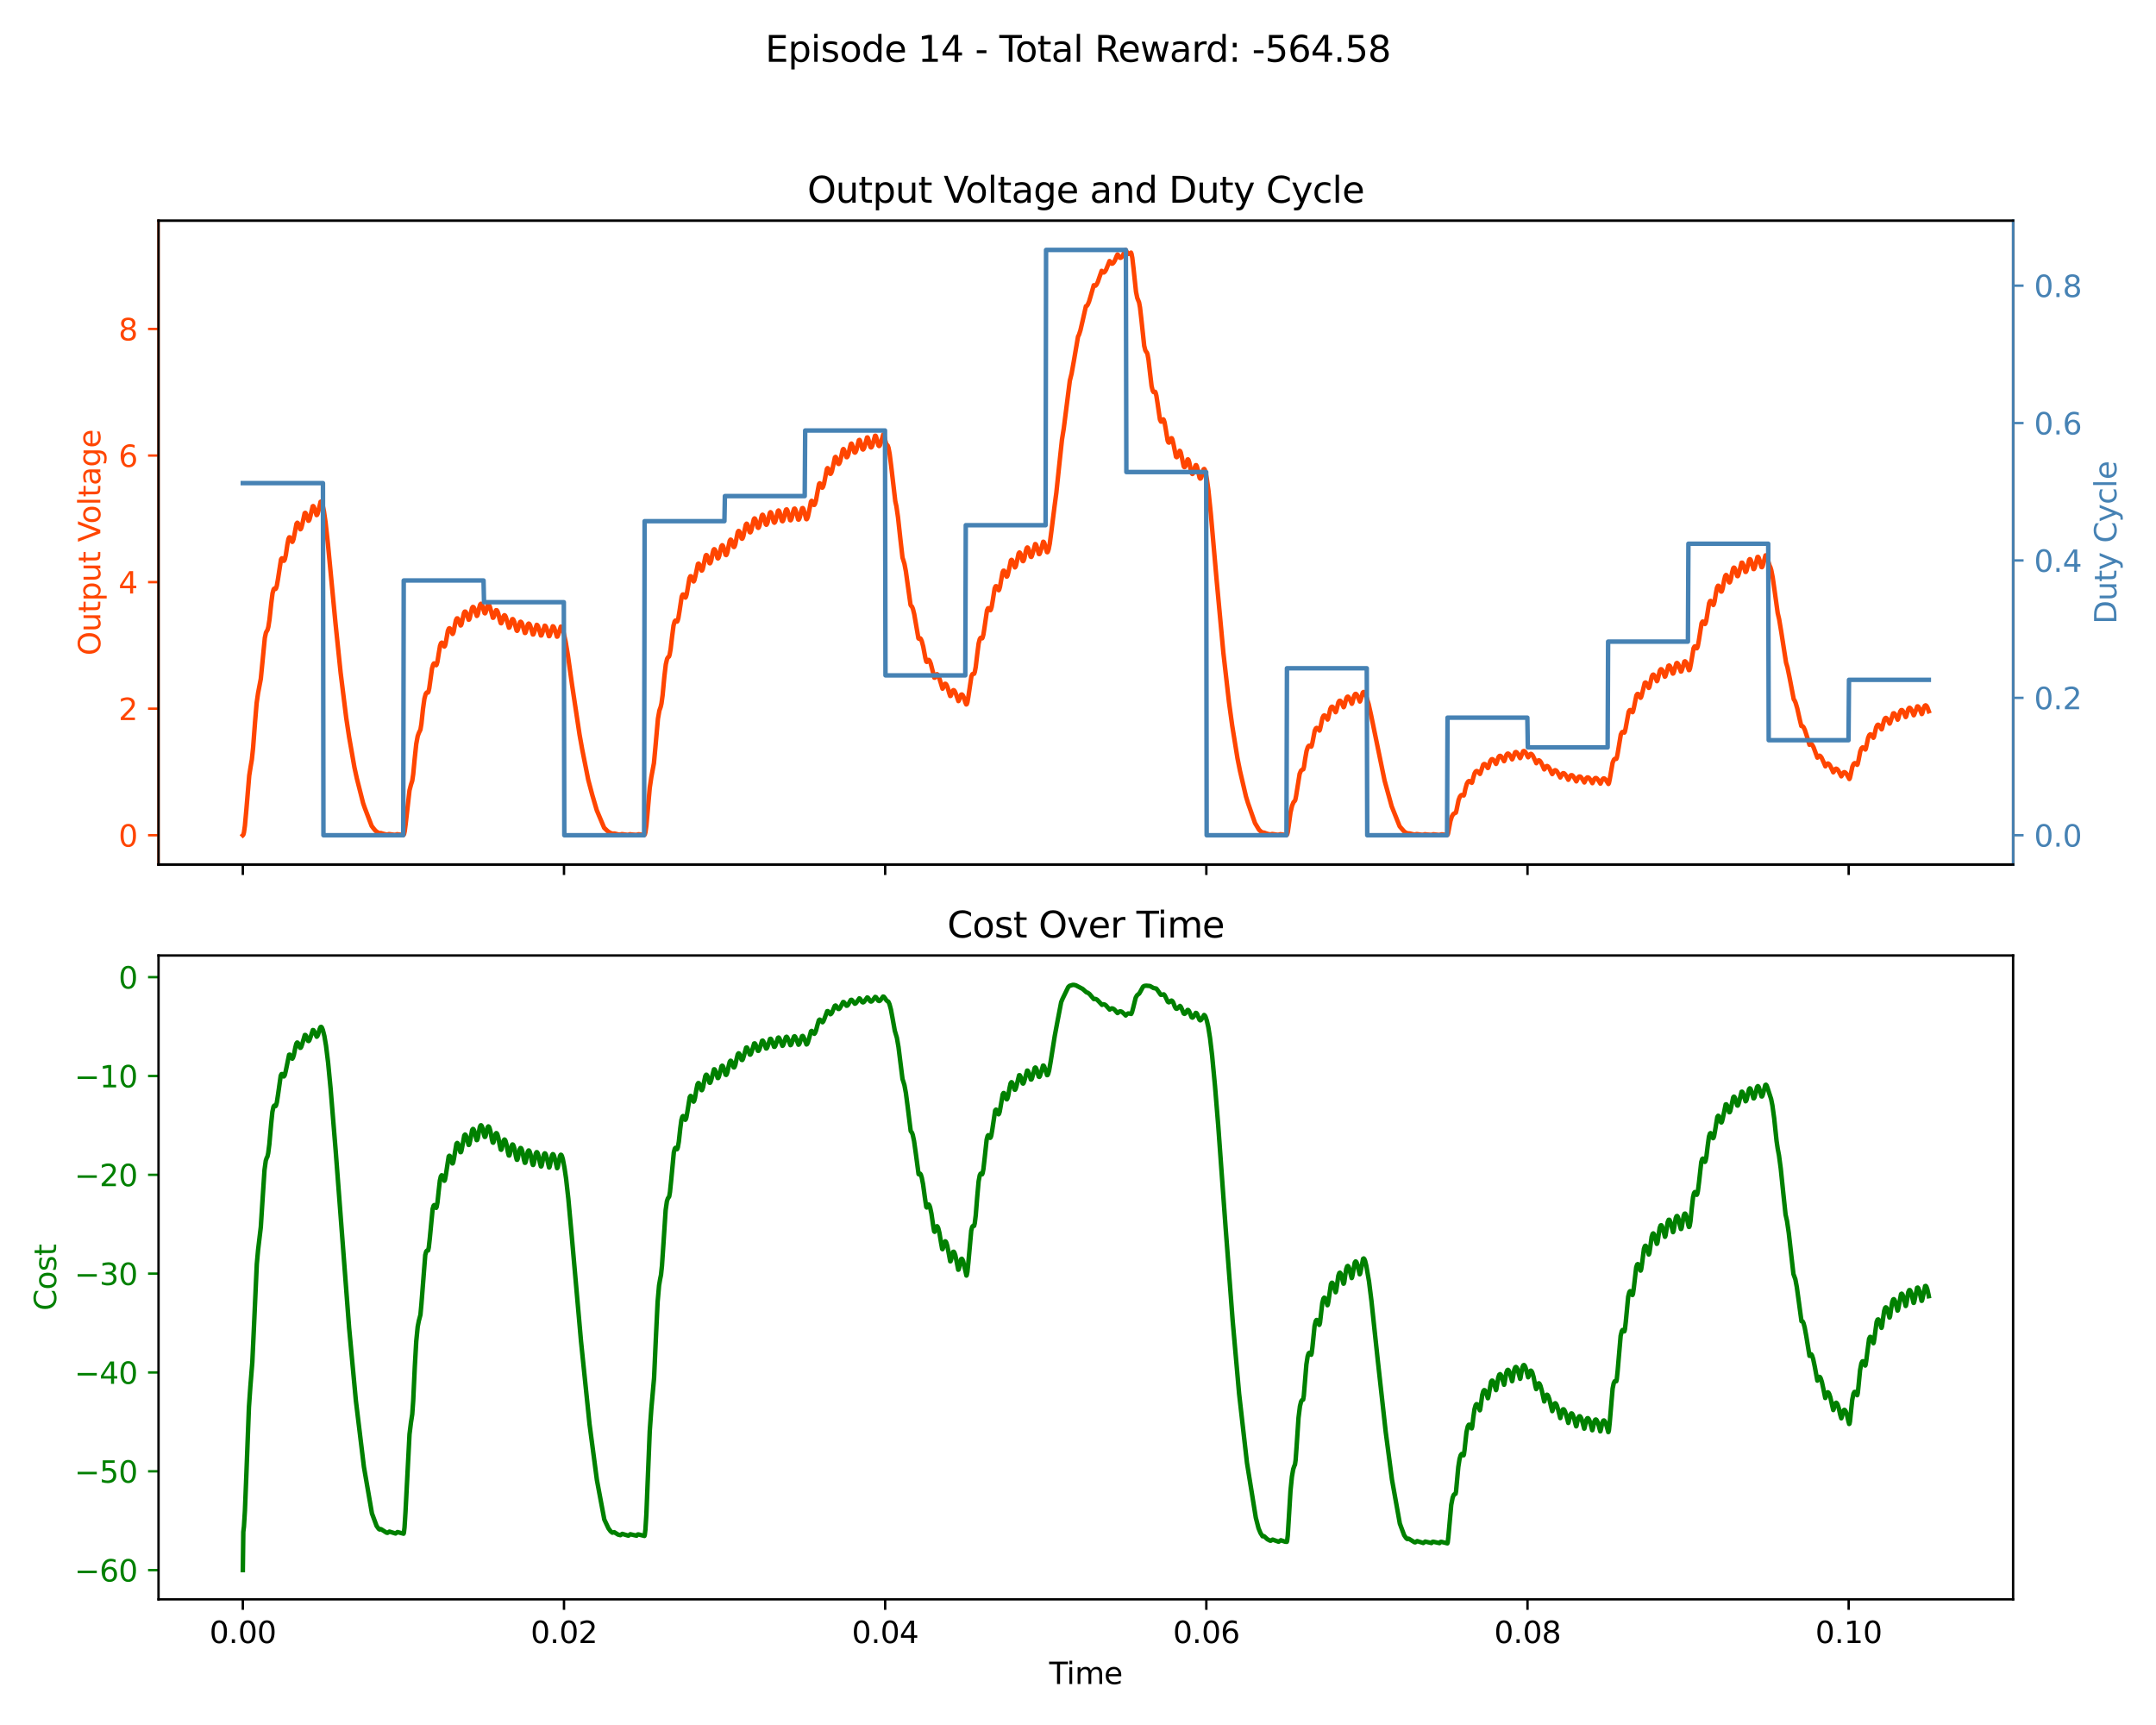 <?xml version="1.0" encoding="utf-8" standalone="no"?>
<!DOCTYPE svg PUBLIC "-//W3C//DTD SVG 1.1//EN"
  "http://www.w3.org/Graphics/SVG/1.1/DTD/svg11.dtd">
<svg xmlns:xlink="http://www.w3.org/1999/xlink" width="720pt" height="576pt" viewBox="0 0 720 576" xmlns="http://www.w3.org/2000/svg" version="1.1">
 <defs>
  <style type="text/css">*{stroke-linejoin: round; stroke-linecap: butt}</style>
 </defs>
 <g id="figure_1">
  <g id="patch_1">
   <path d="M 0 576 
L 720 576 
L 720 0 
L 0 0 
z
" style="fill: #ffffff"/>
  </g>
  <g id="axes_1">
   <g id="patch_2">
    <path d="M 52.94 288.67 
L 672.28 288.67 
L 672.28 73.68 
L 52.94 73.68 
z
" style="fill: #ffffff"/>
   </g>
   <g id="matplotlib.axis_1">
    <g id="xtick_1">
     <g id="line2d_1">
      <defs>
       <path id="mbfedffb486" d="M 0 0 
L 0 3.5 
" style="stroke: #000000; stroke-width: 0.8"/>
      </defs>
      <g>
       <use xlink:href="#mbfedffb486" x="81.092" y="288.67" style="stroke: #000000; stroke-width: 0.8"/>
      </g>
     </g>
    </g>
    <g id="xtick_2">
     <g id="line2d_2">
      <g>
       <use xlink:href="#mbfedffb486" x="188.347" y="288.67" style="stroke: #000000; stroke-width: 0.8"/>
      </g>
     </g>
    </g>
    <g id="xtick_3">
     <g id="line2d_3">
      <g>
       <use xlink:href="#mbfedffb486" x="295.602" y="288.67" style="stroke: #000000; stroke-width: 0.8"/>
      </g>
     </g>
    </g>
    <g id="xtick_4">
     <g id="line2d_4">
      <g>
       <use xlink:href="#mbfedffb486" x="402.858" y="288.67" style="stroke: #000000; stroke-width: 0.8"/>
      </g>
     </g>
    </g>
    <g id="xtick_5">
     <g id="line2d_5">
      <g>
       <use xlink:href="#mbfedffb486" x="510.113" y="288.67" style="stroke: #000000; stroke-width: 0.8"/>
      </g>
     </g>
    </g>
    <g id="xtick_6">
     <g id="line2d_6">
      <g>
       <use xlink:href="#mbfedffb486" x="617.368" y="288.67" style="stroke: #000000; stroke-width: 0.8"/>
      </g>
     </g>
    </g>
   </g>
   <g id="matplotlib.axis_2">
    <g id="ytick_1">
     <g id="line2d_7">
      <defs>
       <path id="mb623b494fe" d="M 0 0 
L -3.5 0 
" style="stroke: #ff4500; stroke-width: 0.8"/>
      </defs>
      <g>
       <use xlink:href="#mb623b494fe" x="52.94" y="278.905" style="fill: #ff4500; stroke: #ff4500; stroke-width: 0.8"/>
      </g>
     </g>
     <g id="text_1">
      <!-- 0 -->
      <g style="fill: #ff4500" transform="translate(39.578 282.705) scale(0.1 -0.1)">
       <defs>
        <path id="DejaVuSans-30" d="M 2034 4250 
Q 1547 4250 1301 3770 
Q 1056 3291 1056 2328 
Q 1056 1369 1301 889 
Q 1547 409 2034 409 
Q 2525 409 2770 889 
Q 3016 1369 3016 2328 
Q 3016 3291 2770 3770 
Q 2525 4250 2034 4250 
z
M 2034 4750 
Q 2819 4750 3233 4129 
Q 3647 3509 3647 2328 
Q 3647 1150 3233 529 
Q 2819 -91 2034 -91 
Q 1250 -91 836 529 
Q 422 1150 422 2328 
Q 422 3509 836 4129 
Q 1250 4750 2034 4750 
z
" transform="scale(0.016)"/>
       </defs>
       <use xlink:href="#DejaVuSans-30"/>
      </g>
     </g>
    </g>
    <g id="ytick_2">
     <g id="line2d_8">
      <g>
       <use xlink:href="#mb623b494fe" x="52.94" y="236.641" style="fill: #ff4500; stroke: #ff4500; stroke-width: 0.8"/>
      </g>
     </g>
     <g id="text_2">
      <!-- 2 -->
      <g style="fill: #ff4500" transform="translate(39.578 240.44) scale(0.1 -0.1)">
       <defs>
        <path id="DejaVuSans-32" d="M 1228 531 
L 3431 531 
L 3431 0 
L 469 0 
L 469 531 
Q 828 903 1448 1529 
Q 2069 2156 2228 2338 
Q 2531 2678 2651 2914 
Q 2772 3150 2772 3378 
Q 2772 3750 2511 3984 
Q 2250 4219 1831 4219 
Q 1534 4219 1204 4116 
Q 875 4013 500 3803 
L 500 4441 
Q 881 4594 1212 4672 
Q 1544 4750 1819 4750 
Q 2544 4750 2975 4387 
Q 3406 4025 3406 3419 
Q 3406 3131 3298 2873 
Q 3191 2616 2906 2266 
Q 2828 2175 2409 1742 
Q 1991 1309 1228 531 
z
" transform="scale(0.016)"/>
       </defs>
       <use xlink:href="#DejaVuSans-32"/>
      </g>
     </g>
    </g>
    <g id="ytick_3">
     <g id="line2d_9">
      <g>
       <use xlink:href="#mb623b494fe" x="52.94" y="194.376" style="fill: #ff4500; stroke: #ff4500; stroke-width: 0.8"/>
      </g>
     </g>
     <g id="text_3">
      <!-- 4 -->
      <g style="fill: #ff4500" transform="translate(39.578 198.176) scale(0.1 -0.1)">
       <defs>
        <path id="DejaVuSans-34" d="M 2419 4116 
L 825 1625 
L 2419 1625 
L 2419 4116 
z
M 2253 4666 
L 3047 4666 
L 3047 1625 
L 3713 1625 
L 3713 1100 
L 3047 1100 
L 3047 0 
L 2419 0 
L 2419 1100 
L 313 1100 
L 313 1709 
L 2253 4666 
z
" transform="scale(0.016)"/>
       </defs>
       <use xlink:href="#DejaVuSans-34"/>
      </g>
     </g>
    </g>
    <g id="ytick_4">
     <g id="line2d_10">
      <g>
       <use xlink:href="#mb623b494fe" x="52.94" y="152.112" style="fill: #ff4500; stroke: #ff4500; stroke-width: 0.8"/>
      </g>
     </g>
     <g id="text_4">
      <!-- 6 -->
      <g style="fill: #ff4500" transform="translate(39.578 155.911) scale(0.1 -0.1)">
       <defs>
        <path id="DejaVuSans-36" d="M 2113 2584 
Q 1688 2584 1439 2293 
Q 1191 2003 1191 1497 
Q 1191 994 1439 701 
Q 1688 409 2113 409 
Q 2538 409 2786 701 
Q 3034 994 3034 1497 
Q 3034 2003 2786 2293 
Q 2538 2584 2113 2584 
z
M 3366 4563 
L 3366 3988 
Q 3128 4100 2886 4159 
Q 2644 4219 2406 4219 
Q 1781 4219 1451 3797 
Q 1122 3375 1075 2522 
Q 1259 2794 1537 2939 
Q 1816 3084 2150 3084 
Q 2853 3084 3261 2657 
Q 3669 2231 3669 1497 
Q 3669 778 3244 343 
Q 2819 -91 2113 -91 
Q 1303 -91 875 529 
Q 447 1150 447 2328 
Q 447 3434 972 4092 
Q 1497 4750 2381 4750 
Q 2619 4750 2861 4703 
Q 3103 4656 3366 4563 
z
" transform="scale(0.016)"/>
       </defs>
       <use xlink:href="#DejaVuSans-36"/>
      </g>
     </g>
    </g>
    <g id="ytick_5">
     <g id="line2d_11">
      <g>
       <use xlink:href="#mb623b494fe" x="52.94" y="109.847" style="fill: #ff4500; stroke: #ff4500; stroke-width: 0.8"/>
      </g>
     </g>
     <g id="text_5">
      <!-- 8 -->
      <g style="fill: #ff4500" transform="translate(39.578 113.647) scale(0.1 -0.1)">
       <defs>
        <path id="DejaVuSans-38" d="M 2034 2216 
Q 1584 2216 1326 1975 
Q 1069 1734 1069 1313 
Q 1069 891 1326 650 
Q 1584 409 2034 409 
Q 2484 409 2743 651 
Q 3003 894 3003 1313 
Q 3003 1734 2745 1975 
Q 2488 2216 2034 2216 
z
M 1403 2484 
Q 997 2584 770 2862 
Q 544 3141 544 3541 
Q 544 4100 942 4425 
Q 1341 4750 2034 4750 
Q 2731 4750 3128 4425 
Q 3525 4100 3525 3541 
Q 3525 3141 3298 2862 
Q 3072 2584 2669 2484 
Q 3125 2378 3379 2068 
Q 3634 1759 3634 1313 
Q 3634 634 3220 271 
Q 2806 -91 2034 -91 
Q 1263 -91 848 271 
Q 434 634 434 1313 
Q 434 1759 690 2068 
Q 947 2378 1403 2484 
z
M 1172 3481 
Q 1172 3119 1398 2916 
Q 1625 2713 2034 2713 
Q 2441 2713 2670 2916 
Q 2900 3119 2900 3481 
Q 2900 3844 2670 4047 
Q 2441 4250 2034 4250 
Q 1625 4250 1398 4047 
Q 1172 3844 1172 3481 
z
" transform="scale(0.016)"/>
       </defs>
       <use xlink:href="#DejaVuSans-38"/>
      </g>
     </g>
    </g>
    <g id="text_6">
     <!-- Output Voltage -->
     <g style="fill: #ff4500" transform="translate(33.498 218.888) rotate(-90) scale(0.1 -0.1)">
      <defs>
       <path id="DejaVuSans-4f" d="M 2522 4238 
Q 1834 4238 1429 3725 
Q 1025 3213 1025 2328 
Q 1025 1447 1429 934 
Q 1834 422 2522 422 
Q 3209 422 3611 934 
Q 4013 1447 4013 2328 
Q 4013 3213 3611 3725 
Q 3209 4238 2522 4238 
z
M 2522 4750 
Q 3503 4750 4090 4092 
Q 4678 3434 4678 2328 
Q 4678 1225 4090 567 
Q 3503 -91 2522 -91 
Q 1538 -91 948 565 
Q 359 1222 359 2328 
Q 359 3434 948 4092 
Q 1538 4750 2522 4750 
z
" transform="scale(0.016)"/>
       <path id="DejaVuSans-75" d="M 544 1381 
L 544 3500 
L 1119 3500 
L 1119 1403 
Q 1119 906 1312 657 
Q 1506 409 1894 409 
Q 2359 409 2629 706 
Q 2900 1003 2900 1516 
L 2900 3500 
L 3475 3500 
L 3475 0 
L 2900 0 
L 2900 538 
Q 2691 219 2414 64 
Q 2138 -91 1772 -91 
Q 1169 -91 856 284 
Q 544 659 544 1381 
z
M 1991 3584 
L 1991 3584 
z
" transform="scale(0.016)"/>
       <path id="DejaVuSans-74" d="M 1172 4494 
L 1172 3500 
L 2356 3500 
L 2356 3053 
L 1172 3053 
L 1172 1153 
Q 1172 725 1289 603 
Q 1406 481 1766 481 
L 2356 481 
L 2356 0 
L 1766 0 
Q 1100 0 847 248 
Q 594 497 594 1153 
L 594 3053 
L 172 3053 
L 172 3500 
L 594 3500 
L 594 4494 
L 1172 4494 
z
" transform="scale(0.016)"/>
       <path id="DejaVuSans-70" d="M 1159 525 
L 1159 -1331 
L 581 -1331 
L 581 3500 
L 1159 3500 
L 1159 2969 
Q 1341 3281 1617 3432 
Q 1894 3584 2278 3584 
Q 2916 3584 3314 3078 
Q 3713 2572 3713 1747 
Q 3713 922 3314 415 
Q 2916 -91 2278 -91 
Q 1894 -91 1617 61 
Q 1341 213 1159 525 
z
M 3116 1747 
Q 3116 2381 2855 2742 
Q 2594 3103 2138 3103 
Q 1681 3103 1420 2742 
Q 1159 2381 1159 1747 
Q 1159 1113 1420 752 
Q 1681 391 2138 391 
Q 2594 391 2855 752 
Q 3116 1113 3116 1747 
z
" transform="scale(0.016)"/>
       <path id="DejaVuSans-20" transform="scale(0.016)"/>
       <path id="DejaVuSans-56" d="M 1831 0 
L 50 4666 
L 709 4666 
L 2188 738 
L 3669 4666 
L 4325 4666 
L 2547 0 
L 1831 0 
z
" transform="scale(0.016)"/>
       <path id="DejaVuSans-6f" d="M 1959 3097 
Q 1497 3097 1228 2736 
Q 959 2375 959 1747 
Q 959 1119 1226 758 
Q 1494 397 1959 397 
Q 2419 397 2687 759 
Q 2956 1122 2956 1747 
Q 2956 2369 2687 2733 
Q 2419 3097 1959 3097 
z
M 1959 3584 
Q 2709 3584 3137 3096 
Q 3566 2609 3566 1747 
Q 3566 888 3137 398 
Q 2709 -91 1959 -91 
Q 1206 -91 779 398 
Q 353 888 353 1747 
Q 353 2609 779 3096 
Q 1206 3584 1959 3584 
z
" transform="scale(0.016)"/>
       <path id="DejaVuSans-6c" d="M 603 4863 
L 1178 4863 
L 1178 0 
L 603 0 
L 603 4863 
z
" transform="scale(0.016)"/>
       <path id="DejaVuSans-61" d="M 2194 1759 
Q 1497 1759 1228 1600 
Q 959 1441 959 1056 
Q 959 750 1161 570 
Q 1363 391 1709 391 
Q 2188 391 2477 730 
Q 2766 1069 2766 1631 
L 2766 1759 
L 2194 1759 
z
M 3341 1997 
L 3341 0 
L 2766 0 
L 2766 531 
Q 2569 213 2275 61 
Q 1981 -91 1556 -91 
Q 1019 -91 701 211 
Q 384 513 384 1019 
Q 384 1609 779 1909 
Q 1175 2209 1959 2209 
L 2766 2209 
L 2766 2266 
Q 2766 2663 2505 2880 
Q 2244 3097 1772 3097 
Q 1472 3097 1187 3025 
Q 903 2953 641 2809 
L 641 3341 
Q 956 3463 1253 3523 
Q 1550 3584 1831 3584 
Q 2591 3584 2966 3190 
Q 3341 2797 3341 1997 
z
" transform="scale(0.016)"/>
       <path id="DejaVuSans-67" d="M 2906 1791 
Q 2906 2416 2648 2759 
Q 2391 3103 1925 3103 
Q 1463 3103 1205 2759 
Q 947 2416 947 1791 
Q 947 1169 1205 825 
Q 1463 481 1925 481 
Q 2391 481 2648 825 
Q 2906 1169 2906 1791 
z
M 3481 434 
Q 3481 -459 3084 -895 
Q 2688 -1331 1869 -1331 
Q 1566 -1331 1297 -1286 
Q 1028 -1241 775 -1147 
L 775 -588 
Q 1028 -725 1275 -790 
Q 1522 -856 1778 -856 
Q 2344 -856 2625 -561 
Q 2906 -266 2906 331 
L 2906 616 
Q 2728 306 2450 153 
Q 2172 0 1784 0 
Q 1141 0 747 490 
Q 353 981 353 1791 
Q 353 2603 747 3093 
Q 1141 3584 1784 3584 
Q 2172 3584 2450 3431 
Q 2728 3278 2906 2969 
L 2906 3500 
L 3481 3500 
L 3481 434 
z
" transform="scale(0.016)"/>
       <path id="DejaVuSans-65" d="M 3597 1894 
L 3597 1613 
L 953 1613 
Q 991 1019 1311 708 
Q 1631 397 2203 397 
Q 2534 397 2845 478 
Q 3156 559 3463 722 
L 3463 178 
Q 3153 47 2828 -22 
Q 2503 -91 2169 -91 
Q 1331 -91 842 396 
Q 353 884 353 1716 
Q 353 2575 817 3079 
Q 1281 3584 2069 3584 
Q 2775 3584 3186 3129 
Q 3597 2675 3597 1894 
z
M 3022 2063 
Q 3016 2534 2758 2815 
Q 2500 3097 2075 3097 
Q 1594 3097 1305 2825 
Q 1016 2553 972 2059 
L 3022 2063 
z
" transform="scale(0.016)"/>
      </defs>
      <use xlink:href="#DejaVuSans-4f"/>
      <use xlink:href="#DejaVuSans-75" x="78.711"/>
      <use xlink:href="#DejaVuSans-74" x="142.09"/>
      <use xlink:href="#DejaVuSans-70" x="181.299"/>
      <use xlink:href="#DejaVuSans-75" x="244.775"/>
      <use xlink:href="#DejaVuSans-74" x="308.154"/>
      <use xlink:href="#DejaVuSans-20" x="347.363"/>
      <use xlink:href="#DejaVuSans-56" x="379.15"/>
      <use xlink:href="#DejaVuSans-6f" x="439.809"/>
      <use xlink:href="#DejaVuSans-6c" x="500.99"/>
      <use xlink:href="#DejaVuSans-74" x="528.773"/>
      <use xlink:href="#DejaVuSans-61" x="567.982"/>
      <use xlink:href="#DejaVuSans-67" x="629.262"/>
      <use xlink:href="#DejaVuSans-65" x="692.738"/>
     </g>
    </g>
   </g>
   <g id="line2d_12">
    <path d="M 81.092 278.898 
L 81.253 278.741 
L 81.467 277.97 
L 81.789 275.72 
L 82.272 270.375 
L 83.237 258.933 
L 83.72 255.859 
L 84.095 253.702 
L 84.524 249.654 
L 85.168 241.202 
L 85.704 234.763 
L 86.186 231.424 
L 87.098 226.664 
L 87.634 221.211 
L 88.439 212.996 
L 88.814 211.256 
L 89.136 210.65 
L 89.35 210.318 
L 89.619 209.3 
L 89.994 206.9 
L 90.584 201.414 
L 91.013 198.097 
L 91.388 196.747 
L 91.656 196.499 
L 91.871 196.641 
L 92.032 196.66 
L 92.193 196.42 
L 92.461 195.512 
L 92.836 193.343 
L 93.855 186.738 
L 94.123 186.423 
L 94.284 186.505 
L 94.552 187.012 
L 94.767 187.267 
L 94.928 187.157 
L 95.142 186.657 
L 95.464 185.251 
L 95.947 181.986 
L 96.322 179.973 
L 96.59 179.429 
L 96.751 179.407 
L 96.966 179.687 
L 97.609 180.944 
L 97.77 180.747 
L 98.038 179.959 
L 98.414 178.046 
L 99.003 174.896 
L 99.272 174.546 
L 99.432 174.637 
L 99.647 175.064 
L 100.291 176.734 
L 100.451 176.634 
L 100.666 176.173 
L 100.988 174.875 
L 101.738 171.364 
L 101.953 171.243 
L 102.114 171.41 
L 102.382 172.117 
L 102.972 173.887 
L 103.133 173.854 
L 103.347 173.478 
L 103.669 172.304 
L 104.42 169.06 
L 104.581 168.984 
L 104.742 169.133 
L 105.01 169.823 
L 105.707 171.992 
L 105.868 171.929 
L 106.082 171.524 
L 106.404 170.322 
L 107.048 167.57 
L 107.262 167.464 
L 107.423 167.648 
L 107.691 168.395 
L 108.174 170.685 
L 108.71 174.354 
L 109.514 181.655 
L 112.035 208.059 
L 113.751 224.636 
L 115.628 239.752 
L 116.593 246.124 
L 118.363 256.239 
L 119.167 259.919 
L 121.259 268.178 
L 121.795 269.723 
L 124.101 275.771 
L 124.691 276.556 
L 125.388 277.388 
L 126.139 277.954 
L 126.783 278.216 
L 127.158 278.155 
L 127.694 278.324 
L 128.82 278.618 
L 129.464 278.662 
L 129.839 278.506 
L 130.322 278.56 
L 131.716 278.761 
L 132.199 278.702 
L 132.628 278.559 
L 133.271 278.656 
L 134.773 278.783 
L 134.934 278.526 
L 135.148 277.609 
L 135.47 275.175 
L 136.757 263.891 
L 137.24 262.044 
L 137.669 260.715 
L 137.991 258.512 
L 138.473 253.447 
L 139.01 248.413 
L 139.492 245.809 
L 139.868 244.752 
L 140.404 243.64 
L 140.726 241.705 
L 141.262 236.686 
L 141.745 233.252 
L 142.174 231.695 
L 142.495 231.253 
L 142.71 231.243 
L 142.924 231.262 
L 143.085 230.957 
L 143.353 229.824 
L 143.729 227.138 
L 144.265 223.246 
L 144.641 221.915 
L 144.909 221.54 
L 145.123 221.532 
L 145.391 221.832 
L 145.659 222.119 
L 145.82 221.912 
L 146.088 220.956 
L 146.464 218.54 
L 146.947 215.649 
L 147.268 214.782 
L 147.536 214.588 
L 147.751 214.727 
L 148.019 215.215 
L 148.394 215.89 
L 148.555 215.726 
L 148.77 215.086 
L 149.092 213.347 
L 149.574 210.639 
L 149.896 209.88 
L 150.111 209.771 
L 150.325 209.932 
L 150.593 210.464 
L 151.129 211.688 
L 151.29 211.526 
L 151.505 210.899 
L 151.88 208.857 
L 152.256 207.089 
L 152.577 206.492 
L 152.792 206.487 
L 153.006 206.749 
L 153.328 207.572 
L 153.811 208.857 
L 153.972 208.76 
L 154.186 208.218 
L 154.508 206.641 
L 154.937 204.686 
L 155.205 204.23 
L 155.42 204.222 
L 155.634 204.49 
L 155.956 205.333 
L 156.492 206.942 
L 156.653 206.89 
L 156.868 206.406 
L 157.189 204.912 
L 157.618 203.062 
L 157.887 202.668 
L 158.101 202.709 
L 158.316 203.024 
L 158.637 203.933 
L 159.227 205.673 
L 159.388 205.558 
L 159.603 205.002 
L 159.978 203.154 
L 160.353 201.852 
L 160.622 201.604 
L 160.836 201.749 
L 161.104 202.297 
L 161.48 203.634 
L 161.801 204.71 
L 161.962 204.805 
L 162.123 204.62 
L 162.391 203.761 
L 162.82 202.186 
L 163.088 201.91 
L 163.303 202.035 
L 163.571 202.559 
L 163.946 203.867 
L 164.59 206.28 
L 164.751 206.258 
L 164.965 205.81 
L 165.663 203.758 
L 165.877 203.764 
L 166.092 204.045 
L 166.413 204.907 
L 166.896 206.99 
L 167.218 208.061 
L 167.379 208.123 
L 167.54 207.902 
L 167.808 206.98 
L 168.183 205.697 
L 168.451 205.428 
L 168.666 205.546 
L 168.934 206.05 
L 169.309 207.306 
L 169.953 209.589 
L 170.114 209.528 
L 170.328 209.025 
L 171.025 206.779 
L 171.24 206.722 
L 171.454 206.939 
L 171.776 207.703 
L 172.205 209.385 
L 172.527 210.54 
L 172.688 210.654 
L 172.849 210.476 
L 173.063 209.833 
L 173.653 207.766 
L 173.868 207.608 
L 174.082 207.733 
L 174.35 208.236 
L 174.726 209.475 
L 175.262 211.353 
L 175.423 211.35 
L 175.584 211.065 
L 175.852 210.037 
L 176.281 208.495 
L 176.549 208.225 
L 176.763 208.332 
L 177.032 208.812 
L 177.407 210.021 
L 177.943 211.858 
L 178.104 211.844 
L 178.319 211.391 
L 179.23 208.644 
L 179.445 208.739 
L 179.713 209.203 
L 180.088 210.391 
L 180.625 212.201 
L 180.786 212.179 
L 181 211.716 
L 181.912 208.929 
L 182.126 209.014 
L 182.394 209.468 
L 182.77 210.642 
L 183.306 212.433 
L 183.467 212.405 
L 183.681 211.935 
L 184.593 209.121 
L 184.808 209.201 
L 185.076 209.647 
L 185.451 210.812 
L 185.987 212.59 
L 186.148 212.558 
L 186.363 212.084 
L 187.275 209.251 
L 187.489 209.327 
L 187.757 209.768 
L 188.133 210.926 
L 188.883 214.233 
L 189.634 218.69 
L 191.028 228.608 
L 193.549 245.352 
L 194.407 250.134 
L 196.445 260.388 
L 197.786 265.426 
L 199.287 270.542 
L 201.754 276.414 
L 202.88 277.495 
L 203.685 278.051 
L 204.489 278.362 
L 205.24 278.327 
L 206.473 278.639 
L 207.224 278.687 
L 207.599 278.526 
L 208.082 278.574 
L 209.53 278.772 
L 209.959 278.707 
L 210.388 278.562 
L 211.032 278.658 
L 212.533 278.784 
L 213.23 278.577 
L 215.161 278.806 
L 215.322 278.658 
L 215.536 277.898 
L 215.858 275.662 
L 216.341 270.334 
L 216.984 263.069 
L 217.52 259.44 
L 218.379 254.836 
L 218.861 249.663 
L 219.719 239.995 
L 220.202 237.259 
L 220.631 236.053 
L 220.899 234.909 
L 221.274 232.173 
L 221.864 225.914 
L 222.347 221.841 
L 222.776 219.992 
L 223.098 219.465 
L 223.42 219.225 
L 223.634 218.55 
L 223.956 216.747 
L 224.438 212.623 
L 224.921 208.897 
L 225.296 207.524 
L 225.565 207.204 
L 225.779 207.281 
L 226.101 207.558 
L 226.262 207.346 
L 226.53 206.439 
L 226.905 204.187 
L 227.656 199.212 
L 227.978 198.524 
L 228.192 198.497 
L 228.407 198.765 
L 228.89 199.535 
L 229.05 199.329 
L 229.319 198.459 
L 229.694 196.312 
L 230.23 193.104 
L 230.552 192.425 
L 230.767 192.424 
L 230.981 192.733 
L 231.625 194.152 
L 231.678 194.124 
L 231.893 193.741 
L 232.214 192.446 
L 233.072 188.324 
L 233.287 188.195 
L 233.502 188.405 
L 233.77 189.078 
L 234.306 190.532 
L 234.467 190.45 
L 234.681 189.972 
L 235.003 188.578 
L 235.647 185.553 
L 235.861 185.329 
L 236.022 185.399 
L 236.237 185.774 
L 236.558 186.854 
L 236.934 188.036 
L 237.095 188.095 
L 237.255 187.907 
L 237.524 187.105 
L 237.953 184.838 
L 238.274 183.643 
L 238.489 183.384 
L 238.65 183.435 
L 238.864 183.792 
L 239.186 184.86 
L 239.615 186.369 
L 239.776 186.467 
L 239.937 186.317 
L 240.205 185.576 
L 240.58 183.695 
L 240.902 182.39 
L 241.17 182.056 
L 241.331 182.138 
L 241.546 182.535 
L 241.867 183.661 
L 242.296 185.243 
L 242.511 185.352 
L 242.672 185.149 
L 242.94 184.337 
L 243.315 182.363 
L 243.691 180.604 
L 243.959 180.193 
L 244.12 180.239 
L 244.334 180.598 
L 244.656 181.686 
L 244.978 182.601 
L 245.139 182.659 
L 245.3 182.479 
L 245.568 181.71 
L 245.943 179.804 
L 246.372 177.69 
L 246.64 177.285 
L 246.801 177.34 
L 247.016 177.718 
L 247.337 178.847 
L 247.659 179.813 
L 247.82 179.901 
L 247.981 179.752 
L 248.249 179.038 
L 248.624 177.216 
L 249.054 175.204 
L 249.322 174.865 
L 249.483 174.961 
L 249.697 175.392 
L 250.019 176.603 
L 250.341 177.65 
L 250.555 177.767 
L 250.716 177.584 
L 250.984 176.829 
L 251.36 174.977 
L 251.735 173.38 
L 251.949 173.107 
L 252.11 173.169 
L 252.325 173.565 
L 252.647 174.74 
L 253.022 176.11 
L 253.236 176.271 
L 253.397 176.12 
L 253.665 175.418 
L 254.041 173.637 
L 254.416 172.108 
L 254.631 171.873 
L 254.792 171.961 
L 255.006 172.393 
L 255.328 173.62 
L 255.703 175.048 
L 255.918 175.241 
L 256.079 175.114 
L 256.347 174.449 
L 256.722 172.719 
L 257.098 171.238 
L 257.312 171.029 
L 257.473 171.137 
L 257.688 171.594 
L 258.009 172.857 
L 258.385 174.325 
L 258.599 174.54 
L 258.76 174.429 
L 258.975 173.96 
L 259.296 172.664 
L 259.779 170.647 
L 259.994 170.456 
L 260.154 170.577 
L 260.423 171.221 
L 260.798 172.881 
L 261.12 173.934 
L 261.334 174.056 
L 261.495 173.884 
L 261.763 173.158 
L 262.246 170.881 
L 262.514 170.162 
L 262.729 170.088 
L 262.943 170.399 
L 263.265 171.484 
L 263.855 173.678 
L 264.016 173.737 
L 264.177 173.572 
L 264.445 172.859 
L 264.874 170.837 
L 265.195 169.894 
L 265.41 169.828 
L 265.624 170.147 
L 265.946 171.244 
L 266.536 173.458 
L 266.697 173.522 
L 266.858 173.362 
L 267.126 172.657 
L 267.555 170.647 
L 267.877 169.712 
L 268.091 169.652 
L 268.306 169.977 
L 268.628 171.082 
L 269.218 173.309 
L 269.378 173.376 
L 269.539 173.22 
L 269.807 172.52 
L 270.183 170.764 
L 270.826 167.477 
L 271.041 167.235 
L 271.202 167.33 
L 271.416 167.78 
L 271.792 168.609 
L 271.953 168.595 
L 272.167 168.256 
L 272.489 167.157 
L 272.918 164.798 
L 273.508 161.636 
L 273.722 161.372 
L 273.883 161.464 
L 274.098 161.926 
L 274.473 162.814 
L 274.634 162.837 
L 274.848 162.557 
L 275.17 161.564 
L 275.599 159.374 
L 276.135 156.593 
L 276.35 156.313 
L 276.511 156.404 
L 276.725 156.879 
L 277.208 158.19 
L 277.369 158.226 
L 277.583 157.973 
L 277.852 157.237 
L 278.281 155.261 
L 278.817 152.744 
L 279.031 152.566 
L 279.192 152.733 
L 279.46 153.509 
L 279.889 154.838 
L 280.104 154.934 
L 280.318 154.694 
L 280.587 153.985 
L 281.016 152.074 
L 281.445 150.148 
L 281.659 149.928 
L 281.82 150.071 
L 282.035 150.625 
L 282.678 152.643 
L 282.839 152.667 
L 283.053 152.416 
L 283.375 151.516 
L 283.804 149.522 
L 284.126 148.285 
L 284.34 148.121 
L 284.501 148.305 
L 284.77 149.123 
L 285.306 151.017 
L 285.52 151.142 
L 285.735 150.938 
L 286.003 150.282 
L 286.432 148.476 
L 286.807 147.019 
L 287.022 146.894 
L 287.183 147.106 
L 287.451 147.97 
L 287.987 149.95 
L 288.202 150.108 
L 288.363 150.007 
L 288.631 149.474 
L 289.006 148.084 
L 289.542 146.09 
L 289.703 146.063 
L 289.864 146.295 
L 290.132 147.19 
L 290.669 149.229 
L 290.883 149.408 
L 291.044 149.324 
L 291.312 148.817 
L 291.687 147.462 
L 292.224 145.515 
L 292.385 145.501 
L 292.546 145.746 
L 292.814 146.662 
L 293.35 148.741 
L 293.564 148.936 
L 293.725 148.862 
L 293.94 148.505 
L 294.262 147.491 
L 294.959 145.095 
L 295.12 145.179 
L 295.334 145.676 
L 295.71 147.379 
L 296.031 148.411 
L 296.299 148.633 
L 296.46 148.795 
L 296.728 149.579 
L 297.104 151.584 
L 297.64 155.86 
L 298.981 167.36 
L 299.356 169.061 
L 299.892 172.753 
L 300.697 180.126 
L 301.394 186.197 
L 301.716 187.189 
L 302.038 188.263 
L 302.52 190.793 
L 303.217 195.812 
L 304.075 201.96 
L 304.29 202.326 
L 304.558 202.56 
L 304.88 203.337 
L 305.309 205.076 
L 305.952 208.776 
L 306.703 213.134 
L 306.918 213.318 
L 307.293 213.141 
L 307.508 213.359 
L 307.829 214.089 
L 308.312 215.91 
L 309.009 219.625 
L 309.331 220.906 
L 309.492 221.026 
L 309.653 220.836 
L 309.974 220.361 
L 310.189 220.362 
L 310.457 220.678 
L 310.833 221.608 
L 311.369 223.699 
L 312.012 226.298 
L 312.173 226.295 
L 312.388 225.834 
L 312.71 225.214 
L 312.924 225.126 
L 313.139 225.26 
L 313.46 225.818 
L 313.889 227.103 
L 314.747 229.961 
L 314.908 229.768 
L 315.605 228.327 
L 315.82 228.363 
L 316.088 228.683 
L 316.463 229.558 
L 317 231.471 
L 317.321 232.403 
L 317.482 232.366 
L 317.697 231.833 
L 318.126 230.664 
L 318.394 230.45 
L 318.609 230.523 
L 318.877 230.872 
L 319.252 231.765 
L 320.056 234.099 
L 320.11 234.074 
L 320.271 233.785 
L 320.968 231.955 
L 321.236 231.893 
L 321.504 232.134 
L 321.88 232.893 
L 322.416 234.633 
L 322.684 235.226 
L 322.845 235.123 
L 323.06 234.505 
L 323.381 232.686 
L 324.4 225.828 
L 324.722 225.123 
L 324.99 224.99 
L 325.312 224.976 
L 325.527 224.407 
L 325.848 222.706 
L 326.331 218.633 
L 326.814 214.86 
L 327.189 213.4 
L 327.457 212.997 
L 327.672 212.997 
L 327.993 213.145 
L 328.154 212.864 
L 328.422 211.834 
L 328.798 209.402 
L 329.602 203.843 
L 329.924 203.126 
L 330.138 203.064 
L 330.353 203.288 
L 330.728 203.768 
L 330.889 203.566 
L 331.157 202.688 
L 331.533 200.498 
L 332.176 196.445 
L 332.498 195.764 
L 332.713 195.75 
L 332.927 196.037 
L 333.517 197.09 
L 333.678 196.86 
L 333.946 195.963 
L 334.321 193.805 
L 334.804 191.13 
L 335.072 190.582 
L 335.287 190.558 
L 335.501 190.852 
L 335.823 191.802 
L 336.145 192.537 
L 336.306 192.493 
L 336.52 192.057 
L 336.842 190.702 
L 337.593 187.114 
L 337.807 186.934 
L 337.968 187.031 
L 338.236 187.577 
L 338.933 189.467 
L 339.094 189.327 
L 339.309 188.785 
L 339.631 187.314 
L 340.167 184.782 
L 340.435 184.475 
L 340.596 184.565 
L 340.81 184.965 
L 341.132 186.083 
L 341.508 187.306 
L 341.668 187.383 
L 341.829 187.211 
L 342.097 186.436 
L 342.526 184.209 
L 342.848 183.044 
L 343.063 182.804 
L 343.224 182.868 
L 343.438 183.242 
L 343.76 184.336 
L 344.189 185.877 
L 344.403 185.967 
L 344.564 185.749 
L 344.832 184.914 
L 345.69 181.679 
L 345.851 181.703 
L 346.066 182.033 
L 346.388 183.077 
L 346.924 184.984 
L 347.085 185.03 
L 347.246 184.835 
L 347.514 184.035 
L 348.372 180.903 
L 348.533 180.946 
L 348.747 181.299 
L 349.069 182.377 
L 349.605 184.336 
L 349.766 184.398 
L 349.927 184.217 
L 350.195 183.441 
L 350.571 181.514 
L 351.107 177.459 
L 352.179 168.946 
L 352.769 164.524 
L 353.681 155.823 
L 354.646 146.792 
L 355.236 143.158 
L 356.202 135.566 
L 357.274 127.119 
L 357.864 124.744 
L 358.615 120.546 
L 360.009 112.392 
L 360.331 111.771 
L 360.813 110.272 
L 361.511 107.263 
L 362.637 102.26 
L 362.959 102.131 
L 363.28 101.674 
L 363.709 100.645 
L 364.353 98.446 
L 365.265 95.248 
L 365.854 95.388 
L 366.176 95.034 
L 366.605 94.178 
L 367.249 92.295 
L 367.892 90.445 
L 368.053 90.606 
L 368.375 90.958 
L 368.643 90.979 
L 368.965 90.732 
L 369.394 90.032 
L 369.984 88.558 
L 370.52 87.178 
L 370.627 87.227 
L 371.271 88.045 
L 371.539 88.009 
L 371.861 87.724 
L 372.29 87.014 
L 372.933 85.433 
L 373.201 84.955 
L 373.309 85.038 
L 373.952 86.052 
L 374.22 86.093 
L 374.542 85.896 
L 374.971 85.297 
L 375.561 84.009 
L 375.883 83.452 
L 376.044 83.672 
L 376.526 84.608 
L 376.848 84.797 
L 377.17 84.701 
L 377.706 84.358 
L 377.867 84.752 
L 378.135 86.113 
L 378.564 89.811 
L 379.369 97.415 
L 379.798 99.504 
L 380.173 100.434 
L 380.388 100.964 
L 380.709 102.682 
L 381.138 106.413 
L 382.104 115.458 
L 382.479 116.965 
L 382.801 117.51 
L 383.015 117.719 
L 383.23 118.372 
L 383.552 120.177 
L 384.034 124.366 
L 384.571 128.888 
L 384.946 130.449 
L 385.214 130.904 
L 385.429 130.933 
L 385.75 130.814 
L 385.911 131.104 
L 386.179 132.14 
L 386.555 134.567 
L 387.359 140.074 
L 387.681 140.759 
L 387.895 140.797 
L 388.11 140.548 
L 388.485 140.021 
L 388.646 140.201 
L 388.914 141.044 
L 389.29 143.181 
L 389.933 147.143 
L 390.201 147.731 
L 390.416 147.796 
L 390.63 147.55 
L 390.952 146.704 
L 391.167 146.315 
L 391.328 146.353 
L 391.542 146.792 
L 391.864 148.169 
L 392.722 152.49 
L 392.936 152.665 
L 393.097 152.571 
L 393.365 152.039 
L 393.955 150.53 
L 394.116 150.642 
L 394.331 151.157 
L 394.653 152.607 
L 395.296 155.734 
L 395.511 155.99 
L 395.671 155.943 
L 395.886 155.6 
L 396.208 154.563 
L 396.583 153.43 
L 396.744 153.391 
L 396.905 153.599 
L 397.173 154.432 
L 397.602 156.748 
L 397.924 157.977 
L 398.192 158.268 
L 398.353 158.169 
L 398.621 157.608 
L 399.05 155.924 
L 399.318 155.321 
L 399.479 155.322 
L 399.693 155.693 
L 400.015 156.935 
L 400.605 159.579 
L 400.82 159.81 
L 400.981 159.739 
L 401.195 159.356 
L 401.517 158.25 
L 401.946 156.695 
L 402.16 156.597 
L 402.321 156.809 
L 402.589 157.636 
L 403.018 159.883 
L 403.555 163.762 
L 404.359 171.592 
L 406.29 193.641 
L 408.542 217.941 
L 410.419 234.456 
L 411.492 242.287 
L 413.261 253.234 
L 414.119 257.515 
L 416.104 265.984 
L 416.747 268.083 
L 419.107 274.831 
L 420.447 277.061 
L 421.198 277.749 
L 421.734 278.026 
L 422.11 278.006 
L 422.7 278.242 
L 423.719 278.554 
L 424.416 278.627 
L 424.791 278.478 
L 425.274 278.54 
L 426.615 278.748 
L 427.151 278.696 
L 427.58 278.554 
L 428.223 278.652 
L 429.671 278.802 
L 429.832 278.654 
L 430.047 277.895 
L 430.368 275.659 
L 430.958 271.346 
L 431.495 269.007 
L 431.977 267.867 
L 432.406 267.413 
L 432.567 267.079 
L 432.835 265.77 
L 434.015 258.392 
L 434.444 257.384 
L 434.766 257.075 
L 435.249 256.863 
L 435.463 256.086 
L 435.839 253.557 
L 436.321 250.791 
L 436.75 249.474 
L 437.072 249.041 
L 437.34 248.976 
L 437.608 249.137 
L 437.876 249.321 
L 438.037 249.053 
L 438.305 247.908 
L 439.056 244.005 
L 439.432 243.225 
L 439.7 243.056 
L 439.968 243.156 
L 440.29 243.573 
L 440.611 243.946 
L 440.772 243.685 
L 441.04 242.569 
L 441.63 239.743 
L 442.006 238.996 
L 442.274 238.87 
L 442.542 239.025 
L 442.864 239.522 
L 443.346 240.274 
L 443.507 239.987 
L 443.775 238.848 
L 444.258 236.735 
L 444.58 236.103 
L 444.848 235.965 
L 445.116 236.124 
L 445.438 236.642 
L 446.028 237.813 
L 446.189 237.583 
L 446.457 236.536 
L 446.939 234.579 
L 447.261 234.045 
L 447.529 233.986 
L 447.797 234.221 
L 448.173 234.957 
L 448.709 236.147 
L 448.87 235.955 
L 449.085 235.229 
L 449.621 233.12 
L 449.943 232.654 
L 450.157 232.624 
L 450.425 232.856 
L 450.801 233.598 
L 451.444 235.002 
L 451.605 234.73 
L 451.873 233.651 
L 452.249 232.26 
L 452.57 231.746 
L 452.785 231.694 
L 453.053 231.905 
L 453.375 232.499 
L 454.126 234.246 
L 454.179 234.197 
L 454.394 233.657 
L 455.091 231.277 
L 455.359 231.063 
L 455.573 231.133 
L 455.842 231.477 
L 456.217 232.359 
L 457.075 235.199 
L 457.879 238.805 
L 462.384 260.656 
L 464.744 269.212 
L 467.425 275.943 
L 469.034 277.761 
L 469.892 278.232 
L 470.857 278.31 
L 471.93 278.601 
L 472.681 278.664 
L 473.056 278.507 
L 473.539 278.561 
L 474.933 278.762 
L 475.416 278.703 
L 475.845 278.559 
L 476.488 278.656 
L 477.99 278.783 
L 478.687 278.577 
L 480.618 278.806 
L 481.476 278.597 
L 483.031 278.79 
L 483.406 278.745 
L 483.567 278.359 
L 483.835 276.948 
L 484.372 274.148 
L 484.854 272.631 
L 485.283 271.89 
L 485.659 271.608 
L 486.195 271.35 
L 486.409 270.494 
L 487.107 267.102 
L 487.536 266.015 
L 487.911 265.552 
L 488.233 265.445 
L 488.554 265.556 
L 488.823 265.618 
L 488.983 265.25 
L 489.359 263.429 
L 489.842 261.718 
L 490.271 260.977 
L 490.592 260.8 
L 490.914 260.883 
L 491.289 261.245 
L 491.504 261.39 
L 491.665 261.111 
L 491.987 259.722 
L 492.416 258.266 
L 492.791 257.624 
L 493.113 257.449 
L 493.435 257.556 
L 493.81 257.968 
L 494.239 258.427 
L 494.4 258.094 
L 495.312 255.334 
L 495.633 255.108 
L 495.901 255.156 
L 496.223 255.449 
L 496.652 256.158 
L 496.867 256.456 
L 496.974 256.383 
L 497.189 255.775 
L 497.671 254.15 
L 498.047 253.584 
L 498.315 253.483 
L 498.583 253.593 
L 498.958 254.039 
L 499.602 255.092 
L 499.655 255.046 
L 499.816 254.676 
L 500.406 252.836 
L 500.728 252.44 
L 500.996 252.383 
L 501.264 252.535 
L 501.64 253.037 
L 502.283 254.18 
L 502.337 254.141 
L 502.498 253.792 
L 503.088 252.025 
L 503.409 251.666 
L 503.677 251.639 
L 503.999 251.878 
L 504.428 252.567 
L 504.965 253.564 
L 505.125 253.343 
L 505.983 251.212 
L 506.252 251.112 
L 506.52 251.234 
L 506.895 251.711 
L 507.378 252.735 
L 507.646 253.147 
L 507.807 252.937 
L 508.665 250.853 
L 508.933 250.768 
L 509.201 250.902 
L 509.576 251.397 
L 510.059 252.442 
L 510.327 252.866 
L 510.488 252.662 
L 510.917 251.872 
L 511.239 251.725 
L 511.507 251.844 
L 511.882 252.315 
L 512.365 253.324 
L 513.062 254.845 
L 513.223 254.582 
L 513.599 253.987 
L 513.92 253.871 
L 514.242 254.049 
L 514.617 254.557 
L 515.154 255.709 
L 515.69 256.907 
L 515.797 256.824 
L 516.441 255.82 
L 516.709 255.786 
L 517.031 255.993 
L 517.46 256.606 
L 518.05 257.917 
L 518.371 258.486 
L 518.532 258.273 
L 519.015 257.356 
L 519.337 257.181 
L 519.658 257.29 
L 520.034 257.706 
L 520.57 258.713 
L 521.053 259.608 
L 521.214 259.37 
L 521.696 258.384 
L 522.018 258.164 
L 522.34 258.23 
L 522.715 258.598 
L 523.198 259.428 
L 523.734 260.381 
L 523.895 260.126 
L 524.378 259.089 
L 524.699 258.838 
L 525.021 258.873 
L 525.397 259.208 
L 525.879 259.997 
L 526.416 260.907 
L 526.576 260.64 
L 527.059 259.569 
L 527.381 259.296 
L 527.703 259.31 
L 528.024 259.56 
L 528.453 260.184 
L 529.097 261.264 
L 529.258 260.989 
L 529.74 259.894 
L 530.062 259.606 
L 530.384 259.606 
L 530.706 259.842 
L 531.135 260.449 
L 531.778 261.505 
L 531.939 261.224 
L 532.422 260.113 
L 532.744 259.815 
L 533.065 259.806 
L 533.387 260.033 
L 533.816 260.628 
L 534.46 261.668 
L 534.621 261.384 
L 535.103 260.262 
L 535.479 259.935 
L 535.8 259.962 
L 536.176 260.28 
L 536.658 261.039 
L 537.141 261.778 
L 537.302 261.491 
L 537.57 260.271 
L 538.535 254.658 
L 538.964 253.662 
L 539.286 253.388 
L 539.554 253.412 
L 539.769 253.404 
L 539.93 253.037 
L 540.198 251.733 
L 541.27 245.293 
L 541.646 244.534 
L 541.914 244.371 
L 542.182 244.47 
L 542.45 244.623 
L 542.611 244.35 
L 542.879 243.214 
L 543.898 237.68 
L 544.22 237.156 
L 544.488 237.088 
L 544.756 237.301 
L 545.185 237.809 
L 545.346 237.555 
L 545.614 236.473 
L 546.472 232.208 
L 546.794 231.737 
L 547.009 231.709 
L 547.277 231.946 
L 547.652 232.7 
L 547.867 233.007 
L 548.027 232.856 
L 548.242 232.186 
L 549.261 228.023 
L 549.529 227.89 
L 549.744 228.026 
L 550.065 228.571 
L 550.602 229.707 
L 550.655 229.682 
L 550.816 229.398 
L 551.084 228.303 
L 551.621 225.866 
L 551.942 225.31 
L 552.157 225.257 
L 552.371 225.423 
L 552.693 226.019 
L 553.337 227.462 
L 553.498 227.23 
L 553.766 226.217 
L 554.302 223.936 
L 554.624 223.468 
L 554.838 223.472 
L 555.106 223.777 
L 555.482 224.673 
L 555.964 225.955 
L 556.125 225.86 
L 556.34 225.274 
L 557.144 222.349 
L 557.412 222.214 
L 557.627 222.367 
L 557.949 222.966 
L 558.431 224.506 
L 558.646 224.93 
L 558.807 224.859 
L 559.021 224.304 
L 559.826 221.486 
L 560.04 221.374 
L 560.255 221.499 
L 560.523 221.942 
L 560.952 223.199 
L 561.327 224.237 
L 561.488 224.182 
L 561.703 223.648 
L 562.507 220.903 
L 562.721 220.809 
L 562.936 220.951 
L 563.258 221.543 
L 563.687 222.906 
L 564.009 223.769 
L 564.169 223.725 
L 564.384 223.205 
L 564.706 221.574 
L 565.564 216.451 
L 565.885 215.881 
L 566.1 215.855 
L 566.315 216.072 
L 566.636 216.478 
L 566.797 216.3 
L 567.012 215.641 
L 567.333 213.874 
L 568.245 208.097 
L 568.567 207.548 
L 568.781 207.566 
L 568.996 207.846 
L 569.371 208.374 
L 569.532 208.177 
L 569.8 207.289 
L 570.176 205.053 
L 570.766 201.418 
L 571.087 200.703 
L 571.302 200.652 
L 571.516 200.893 
L 572.16 202.018 
L 572.321 201.763 
L 572.589 200.812 
L 573.018 198.176 
L 573.393 196.236 
L 573.715 195.597 
L 573.93 195.608 
L 574.144 195.918 
L 574.466 196.861 
L 574.734 197.52 
L 574.895 197.536 
L 575.056 197.292 
L 575.324 196.375 
L 575.753 193.872 
L 576.128 192.33 
L 576.396 191.995 
L 576.557 192.054 
L 576.772 192.396 
L 577.094 193.4 
L 577.415 194.397 
L 577.576 194.484 
L 577.737 194.309 
L 578.005 193.503 
L 578.434 191.17 
L 578.81 189.77 
L 579.024 189.534 
L 579.185 189.588 
L 579.4 189.931 
L 579.721 190.95 
L 580.15 192.345 
L 580.311 192.39 
L 580.472 192.181 
L 580.74 191.333 
L 581.598 187.893 
L 581.813 187.889 
L 582.027 188.209 
L 582.349 189.207 
L 582.885 190.97 
L 583.046 190.96 
L 583.261 190.567 
L 583.583 189.277 
L 584.119 186.949 
L 584.333 186.709 
L 584.494 186.766 
L 584.709 187.12 
L 585.031 188.168 
L 585.567 190.009 
L 585.728 190.021 
L 585.889 189.787 
L 586.157 188.911 
L 586.908 185.992 
L 587.122 185.96 
L 587.337 186.262 
L 587.658 187.247 
L 588.248 189.36 
L 588.409 189.387 
L 588.57 189.168 
L 588.838 188.316 
L 589.589 185.458 
L 589.803 185.443 
L 590.018 185.761 
L 590.34 186.769 
L 590.983 188.98 
L 591.198 189.335 
L 591.519 190.37 
L 592.002 192.83 
L 592.699 197.73 
L 593.665 204.699 
L 594.147 206.759 
L 594.844 210.929 
L 596.453 221.229 
L 596.936 222.886 
L 597.633 226.272 
L 599.027 233.527 
L 599.295 233.873 
L 599.671 234.739 
L 600.207 236.567 
L 601.012 240.167 
L 601.548 242.401 
L 601.709 242.454 
L 601.977 242.482 
L 602.299 242.83 
L 602.728 243.725 
L 603.318 245.546 
L 604.283 248.7 
L 604.873 248.425 
L 605.195 248.711 
L 605.624 249.48 
L 606.213 251.074 
L 606.911 252.984 
L 607.071 252.797 
L 607.393 252.395 
L 607.661 252.336 
L 607.93 252.485 
L 608.305 252.985 
L 608.841 254.151 
L 609.592 255.89 
L 609.753 255.636 
L 610.128 255.053 
L 610.45 254.938 
L 610.772 255.109 
L 611.147 255.603 
L 611.683 256.724 
L 612.22 257.882 
L 612.381 257.685 
L 612.863 256.815 
L 613.185 256.669 
L 613.507 256.804 
L 613.882 257.249 
L 614.418 258.294 
L 614.901 259.221 
L 615.062 258.993 
L 615.545 258.034 
L 615.866 257.831 
L 616.188 257.913 
L 616.564 258.299 
L 617.046 259.151 
L 617.583 260.125 
L 617.743 259.876 
L 617.958 259.019 
L 618.601 255.999 
L 619.03 255.072 
L 619.352 254.828 
L 619.62 254.865 
L 619.942 255.149 
L 620.21 255.383 
L 620.371 255.128 
L 620.639 253.98 
L 621.229 250.925 
L 621.658 249.86 
L 621.98 249.574 
L 622.248 249.608 
L 622.57 249.92 
L 622.945 250.279 
L 623.106 249.962 
L 623.374 248.742 
L 623.857 246.404 
L 624.232 245.488 
L 624.554 245.211 
L 624.822 245.273 
L 625.144 245.639 
L 625.627 246.352 
L 625.68 246.308 
L 625.841 245.955 
L 626.109 244.714 
L 626.538 242.886 
L 626.914 242.133 
L 627.182 241.986 
L 627.45 242.11 
L 627.772 242.556 
L 628.362 243.533 
L 628.523 243.24 
L 628.791 242.096 
L 629.22 240.417 
L 629.541 239.837 
L 629.81 239.717 
L 630.078 239.874 
L 630.4 240.367 
L 631.043 241.62 
L 631.097 241.573 
L 631.258 241.216 
L 632.223 238.22 
L 632.491 238.161 
L 632.759 238.377 
L 633.135 239.058 
L 633.724 240.318 
L 633.885 240.097 
L 634.153 239.071 
L 634.582 237.573 
L 634.904 237.122 
L 635.172 237.105 
L 635.441 237.361 
L 635.816 238.096 
L 636.406 239.435 
L 636.567 239.234 
L 636.835 238.242 
L 637.264 236.794 
L 637.586 236.379 
L 637.8 236.364 
L 638.068 236.597 
L 638.444 237.312 
L 639.087 238.837 
L 639.141 238.812 
L 639.302 238.518 
L 640.267 235.876 
L 640.482 235.877 
L 640.75 236.128 
L 641.125 236.868 
L 641.769 238.434 
L 641.822 238.412 
L 641.983 238.127 
L 642.412 236.465 
L 642.787 235.66 
L 643.056 235.518 
L 643.324 235.676 
L 643.646 236.195 
L 644.128 237.507 
L 644.128 237.507 
" clip-path="url(#p6d8b0a6c4a)" style="fill: none; stroke: #ff4500; stroke-width: 1.5; stroke-linecap: square"/>
   </g>
   <g id="patch_3">
    <path d="M 52.94 288.67 
L 52.94 73.68 
" style="fill: none; stroke: #ff4500; stroke-width: 0.8; stroke-linejoin: miter; stroke-linecap: square"/>
   </g>
   <g id="patch_4">
    <path d="M 672.28 288.67 
L 672.28 73.68 
" style="fill: none; stroke: #000000; stroke-width: 0.8; stroke-linejoin: miter; stroke-linecap: square"/>
   </g>
   <g id="patch_5">
    <path d="M 52.94 288.67 
L 672.28 288.67 
" style="fill: none; stroke: #000000; stroke-width: 0.8; stroke-linejoin: miter; stroke-linecap: square"/>
   </g>
   <g id="patch_6">
    <path d="M 52.94 73.68 
L 672.28 73.68 
" style="fill: none; stroke: #808080; stroke-width: 0.8; stroke-linejoin: miter; stroke-linecap: square"/>
   </g>
   <g id="text_7">
    <!-- Output Voltage and Duty Cycle -->
    <g transform="translate(269.62 67.68) scale(0.12 -0.12)">
     <defs>
      <path id="DejaVuSans-6e" d="M 3513 2113 
L 3513 0 
L 2938 0 
L 2938 2094 
Q 2938 2591 2744 2837 
Q 2550 3084 2163 3084 
Q 1697 3084 1428 2787 
Q 1159 2491 1159 1978 
L 1159 0 
L 581 0 
L 581 3500 
L 1159 3500 
L 1159 2956 
Q 1366 3272 1645 3428 
Q 1925 3584 2291 3584 
Q 2894 3584 3203 3211 
Q 3513 2838 3513 2113 
z
" transform="scale(0.016)"/>
      <path id="DejaVuSans-64" d="M 2906 2969 
L 2906 4863 
L 3481 4863 
L 3481 0 
L 2906 0 
L 2906 525 
Q 2725 213 2448 61 
Q 2172 -91 1784 -91 
Q 1150 -91 751 415 
Q 353 922 353 1747 
Q 353 2572 751 3078 
Q 1150 3584 1784 3584 
Q 2172 3584 2448 3432 
Q 2725 3281 2906 2969 
z
M 947 1747 
Q 947 1113 1208 752 
Q 1469 391 1925 391 
Q 2381 391 2643 752 
Q 2906 1113 2906 1747 
Q 2906 2381 2643 2742 
Q 2381 3103 1925 3103 
Q 1469 3103 1208 2742 
Q 947 2381 947 1747 
z
" transform="scale(0.016)"/>
      <path id="DejaVuSans-44" d="M 1259 4147 
L 1259 519 
L 2022 519 
Q 2988 519 3436 956 
Q 3884 1394 3884 2338 
Q 3884 3275 3436 3711 
Q 2988 4147 2022 4147 
L 1259 4147 
z
M 628 4666 
L 1925 4666 
Q 3281 4666 3915 4102 
Q 4550 3538 4550 2338 
Q 4550 1131 3912 565 
Q 3275 0 1925 0 
L 628 0 
L 628 4666 
z
" transform="scale(0.016)"/>
      <path id="DejaVuSans-79" d="M 2059 -325 
Q 1816 -950 1584 -1140 
Q 1353 -1331 966 -1331 
L 506 -1331 
L 506 -850 
L 844 -850 
Q 1081 -850 1212 -737 
Q 1344 -625 1503 -206 
L 1606 56 
L 191 3500 
L 800 3500 
L 1894 763 
L 2988 3500 
L 3597 3500 
L 2059 -325 
z
" transform="scale(0.016)"/>
      <path id="DejaVuSans-43" d="M 4122 4306 
L 4122 3641 
Q 3803 3938 3442 4084 
Q 3081 4231 2675 4231 
Q 1875 4231 1450 3742 
Q 1025 3253 1025 2328 
Q 1025 1406 1450 917 
Q 1875 428 2675 428 
Q 3081 428 3442 575 
Q 3803 722 4122 1019 
L 4122 359 
Q 3791 134 3420 21 
Q 3050 -91 2638 -91 
Q 1578 -91 968 557 
Q 359 1206 359 2328 
Q 359 3453 968 4101 
Q 1578 4750 2638 4750 
Q 3056 4750 3426 4639 
Q 3797 4528 4122 4306 
z
" transform="scale(0.016)"/>
      <path id="DejaVuSans-63" d="M 3122 3366 
L 3122 2828 
Q 2878 2963 2633 3030 
Q 2388 3097 2138 3097 
Q 1578 3097 1268 2742 
Q 959 2388 959 1747 
Q 959 1106 1268 751 
Q 1578 397 2138 397 
Q 2388 397 2633 464 
Q 2878 531 3122 666 
L 3122 134 
Q 2881 22 2623 -34 
Q 2366 -91 2075 -91 
Q 1284 -91 818 406 
Q 353 903 353 1747 
Q 353 2603 823 3093 
Q 1294 3584 2113 3584 
Q 2378 3584 2631 3529 
Q 2884 3475 3122 3366 
z
" transform="scale(0.016)"/>
     </defs>
     <use xlink:href="#DejaVuSans-4f"/>
     <use xlink:href="#DejaVuSans-75" x="78.711"/>
     <use xlink:href="#DejaVuSans-74" x="142.09"/>
     <use xlink:href="#DejaVuSans-70" x="181.299"/>
     <use xlink:href="#DejaVuSans-75" x="244.775"/>
     <use xlink:href="#DejaVuSans-74" x="308.154"/>
     <use xlink:href="#DejaVuSans-20" x="347.363"/>
     <use xlink:href="#DejaVuSans-56" x="379.15"/>
     <use xlink:href="#DejaVuSans-6f" x="439.809"/>
     <use xlink:href="#DejaVuSans-6c" x="500.99"/>
     <use xlink:href="#DejaVuSans-74" x="528.773"/>
     <use xlink:href="#DejaVuSans-61" x="567.982"/>
     <use xlink:href="#DejaVuSans-67" x="629.262"/>
     <use xlink:href="#DejaVuSans-65" x="692.738"/>
     <use xlink:href="#DejaVuSans-20" x="754.262"/>
     <use xlink:href="#DejaVuSans-61" x="786.049"/>
     <use xlink:href="#DejaVuSans-6e" x="847.328"/>
     <use xlink:href="#DejaVuSans-64" x="910.707"/>
     <use xlink:href="#DejaVuSans-20" x="974.184"/>
     <use xlink:href="#DejaVuSans-44" x="1005.971"/>
     <use xlink:href="#DejaVuSans-75" x="1082.973"/>
     <use xlink:href="#DejaVuSans-74" x="1146.352"/>
     <use xlink:href="#DejaVuSans-79" x="1185.561"/>
     <use xlink:href="#DejaVuSans-20" x="1244.74"/>
     <use xlink:href="#DejaVuSans-43" x="1276.527"/>
     <use xlink:href="#DejaVuSans-79" x="1346.352"/>
     <use xlink:href="#DejaVuSans-63" x="1405.531"/>
     <use xlink:href="#DejaVuSans-6c" x="1460.512"/>
     <use xlink:href="#DejaVuSans-65" x="1488.295"/>
    </g>
   </g>
  </g>
  <g id="axes_2">
   <g id="patch_7">
    <path d="M 52.94 534.04 
L 672.28 534.04 
L 672.28 319.05 
L 52.94 319.05 
z
" style="fill: #ffffff"/>
   </g>
   <g id="matplotlib.axis_3">
    <g id="xtick_7">
     <g id="line2d_13">
      <g>
       <use xlink:href="#mbfedffb486" x="81.092" y="534.04" style="stroke: #000000; stroke-width: 0.8"/>
      </g>
     </g>
     <g id="text_8">
      <!-- 0.00 -->
      <g transform="translate(69.959 548.638) scale(0.1 -0.1)">
       <defs>
        <path id="DejaVuSans-2e" d="M 684 794 
L 1344 794 
L 1344 0 
L 684 0 
L 684 794 
z
" transform="scale(0.016)"/>
       </defs>
       <use xlink:href="#DejaVuSans-30"/>
       <use xlink:href="#DejaVuSans-2e" x="63.623"/>
       <use xlink:href="#DejaVuSans-30" x="95.41"/>
       <use xlink:href="#DejaVuSans-30" x="159.033"/>
      </g>
     </g>
    </g>
    <g id="xtick_8">
     <g id="line2d_14">
      <g>
       <use xlink:href="#mbfedffb486" x="188.347" y="534.04" style="stroke: #000000; stroke-width: 0.8"/>
      </g>
     </g>
     <g id="text_9">
      <!-- 0.02 -->
      <g transform="translate(177.214 548.638) scale(0.1 -0.1)">
       <use xlink:href="#DejaVuSans-30"/>
       <use xlink:href="#DejaVuSans-2e" x="63.623"/>
       <use xlink:href="#DejaVuSans-30" x="95.41"/>
       <use xlink:href="#DejaVuSans-32" x="159.033"/>
      </g>
     </g>
    </g>
    <g id="xtick_9">
     <g id="line2d_15">
      <g>
       <use xlink:href="#mbfedffb486" x="295.602" y="534.04" style="stroke: #000000; stroke-width: 0.8"/>
      </g>
     </g>
     <g id="text_10">
      <!-- 0.04 -->
      <g transform="translate(284.469 548.638) scale(0.1 -0.1)">
       <use xlink:href="#DejaVuSans-30"/>
       <use xlink:href="#DejaVuSans-2e" x="63.623"/>
       <use xlink:href="#DejaVuSans-30" x="95.41"/>
       <use xlink:href="#DejaVuSans-34" x="159.033"/>
      </g>
     </g>
    </g>
    <g id="xtick_10">
     <g id="line2d_16">
      <g>
       <use xlink:href="#mbfedffb486" x="402.858" y="534.04" style="stroke: #000000; stroke-width: 0.8"/>
      </g>
     </g>
     <g id="text_11">
      <!-- 0.06 -->
      <g transform="translate(391.725 548.638) scale(0.1 -0.1)">
       <use xlink:href="#DejaVuSans-30"/>
       <use xlink:href="#DejaVuSans-2e" x="63.623"/>
       <use xlink:href="#DejaVuSans-30" x="95.41"/>
       <use xlink:href="#DejaVuSans-36" x="159.033"/>
      </g>
     </g>
    </g>
    <g id="xtick_11">
     <g id="line2d_17">
      <g>
       <use xlink:href="#mbfedffb486" x="510.113" y="534.04" style="stroke: #000000; stroke-width: 0.8"/>
      </g>
     </g>
     <g id="text_12">
      <!-- 0.08 -->
      <g transform="translate(498.98 548.638) scale(0.1 -0.1)">
       <use xlink:href="#DejaVuSans-30"/>
       <use xlink:href="#DejaVuSans-2e" x="63.623"/>
       <use xlink:href="#DejaVuSans-30" x="95.41"/>
       <use xlink:href="#DejaVuSans-38" x="159.033"/>
      </g>
     </g>
    </g>
    <g id="xtick_12">
     <g id="line2d_18">
      <g>
       <use xlink:href="#mbfedffb486" x="617.368" y="534.04" style="stroke: #000000; stroke-width: 0.8"/>
      </g>
     </g>
     <g id="text_13">
      <!-- 0.10 -->
      <g transform="translate(606.235 548.638) scale(0.1 -0.1)">
       <defs>
        <path id="DejaVuSans-31" d="M 794 531 
L 1825 531 
L 1825 4091 
L 703 3866 
L 703 4441 
L 1819 4666 
L 2450 4666 
L 2450 531 
L 3481 531 
L 3481 0 
L 794 0 
L 794 531 
z
" transform="scale(0.016)"/>
       </defs>
       <use xlink:href="#DejaVuSans-30"/>
       <use xlink:href="#DejaVuSans-2e" x="63.623"/>
       <use xlink:href="#DejaVuSans-31" x="95.41"/>
       <use xlink:href="#DejaVuSans-30" x="159.033"/>
      </g>
     </g>
    </g>
    <g id="text_14">
     <!-- Time -->
     <g transform="translate(350.376 562.317) scale(0.1 -0.1)">
      <defs>
       <path id="DejaVuSans-54" d="M -19 4666 
L 3928 4666 
L 3928 4134 
L 2272 4134 
L 2272 0 
L 1638 0 
L 1638 4134 
L -19 4134 
L -19 4666 
z
" transform="scale(0.016)"/>
       <path id="DejaVuSans-69" d="M 603 3500 
L 1178 3500 
L 1178 0 
L 603 0 
L 603 3500 
z
M 603 4863 
L 1178 4863 
L 1178 4134 
L 603 4134 
L 603 4863 
z
" transform="scale(0.016)"/>
       <path id="DejaVuSans-6d" d="M 3328 2828 
Q 3544 3216 3844 3400 
Q 4144 3584 4550 3584 
Q 5097 3584 5394 3201 
Q 5691 2819 5691 2113 
L 5691 0 
L 5113 0 
L 5113 2094 
Q 5113 2597 4934 2840 
Q 4756 3084 4391 3084 
Q 3944 3084 3684 2787 
Q 3425 2491 3425 1978 
L 3425 0 
L 2847 0 
L 2847 2094 
Q 2847 2600 2669 2842 
Q 2491 3084 2119 3084 
Q 1678 3084 1418 2786 
Q 1159 2488 1159 1978 
L 1159 0 
L 581 0 
L 581 3500 
L 1159 3500 
L 1159 2956 
Q 1356 3278 1631 3431 
Q 1906 3584 2284 3584 
Q 2666 3584 2933 3390 
Q 3200 3197 3328 2828 
z
" transform="scale(0.016)"/>
      </defs>
      <use xlink:href="#DejaVuSans-54"/>
      <use xlink:href="#DejaVuSans-69" x="57.959"/>
      <use xlink:href="#DejaVuSans-6d" x="85.742"/>
      <use xlink:href="#DejaVuSans-65" x="183.154"/>
     </g>
    </g>
   </g>
   <g id="matplotlib.axis_4">
    <g id="ytick_6">
     <g id="line2d_19">
      <defs>
       <path id="m94882a8dd7" d="M 0 0 
L -3.5 0 
" style="stroke: #008000; stroke-width: 0.8"/>
      </defs>
      <g>
       <use xlink:href="#m94882a8dd7" x="52.94" y="524.285" style="fill: #008000; stroke: #008000; stroke-width: 0.8"/>
      </g>
     </g>
     <g id="text_15">
      <!-- −60 -->
      <g style="fill: #008000" transform="translate(24.835 528.084) scale(0.1 -0.1)">
       <defs>
        <path id="DejaVuSans-2212" d="M 678 2272 
L 4684 2272 
L 4684 1741 
L 678 1741 
L 678 2272 
z
" transform="scale(0.016)"/>
       </defs>
       <use xlink:href="#DejaVuSans-2212"/>
       <use xlink:href="#DejaVuSans-36" x="83.789"/>
       <use xlink:href="#DejaVuSans-30" x="147.412"/>
      </g>
     </g>
    </g>
    <g id="ytick_7">
     <g id="line2d_20">
      <g>
       <use xlink:href="#m94882a8dd7" x="52.94" y="491.286" style="fill: #008000; stroke: #008000; stroke-width: 0.8"/>
      </g>
     </g>
     <g id="text_16">
      <!-- −50 -->
      <g style="fill: #008000" transform="translate(24.835 495.085) scale(0.1 -0.1)">
       <defs>
        <path id="DejaVuSans-35" d="M 691 4666 
L 3169 4666 
L 3169 4134 
L 1269 4134 
L 1269 2991 
Q 1406 3038 1543 3061 
Q 1681 3084 1819 3084 
Q 2600 3084 3056 2656 
Q 3513 2228 3513 1497 
Q 3513 744 3044 326 
Q 2575 -91 1722 -91 
Q 1428 -91 1123 -41 
Q 819 9 494 109 
L 494 744 
Q 775 591 1075 516 
Q 1375 441 1709 441 
Q 2250 441 2565 725 
Q 2881 1009 2881 1497 
Q 2881 1984 2565 2268 
Q 2250 2553 1709 2553 
Q 1456 2553 1204 2497 
Q 953 2441 691 2322 
L 691 4666 
z
" transform="scale(0.016)"/>
       </defs>
       <use xlink:href="#DejaVuSans-2212"/>
       <use xlink:href="#DejaVuSans-35" x="83.789"/>
       <use xlink:href="#DejaVuSans-30" x="147.412"/>
      </g>
     </g>
    </g>
    <g id="ytick_8">
     <g id="line2d_21">
      <g>
       <use xlink:href="#m94882a8dd7" x="52.94" y="458.286" style="fill: #008000; stroke: #008000; stroke-width: 0.8"/>
      </g>
     </g>
     <g id="text_17">
      <!-- −40 -->
      <g style="fill: #008000" transform="translate(24.835 462.085) scale(0.1 -0.1)">
       <use xlink:href="#DejaVuSans-2212"/>
       <use xlink:href="#DejaVuSans-34" x="83.789"/>
       <use xlink:href="#DejaVuSans-30" x="147.412"/>
      </g>
     </g>
    </g>
    <g id="ytick_9">
     <g id="line2d_22">
      <g>
       <use xlink:href="#m94882a8dd7" x="52.94" y="425.286" style="fill: #008000; stroke: #008000; stroke-width: 0.8"/>
      </g>
     </g>
     <g id="text_18">
      <!-- −30 -->
      <g style="fill: #008000" transform="translate(24.835 429.085) scale(0.1 -0.1)">
       <defs>
        <path id="DejaVuSans-33" d="M 2597 2516 
Q 3050 2419 3304 2112 
Q 3559 1806 3559 1356 
Q 3559 666 3084 287 
Q 2609 -91 1734 -91 
Q 1441 -91 1130 -33 
Q 819 25 488 141 
L 488 750 
Q 750 597 1062 519 
Q 1375 441 1716 441 
Q 2309 441 2620 675 
Q 2931 909 2931 1356 
Q 2931 1769 2642 2001 
Q 2353 2234 1838 2234 
L 1294 2234 
L 1294 2753 
L 1863 2753 
Q 2328 2753 2575 2939 
Q 2822 3125 2822 3475 
Q 2822 3834 2567 4026 
Q 2313 4219 1838 4219 
Q 1578 4219 1281 4162 
Q 984 4106 628 3988 
L 628 4550 
Q 988 4650 1302 4700 
Q 1616 4750 1894 4750 
Q 2613 4750 3031 4423 
Q 3450 4097 3450 3541 
Q 3450 3153 3228 2886 
Q 3006 2619 2597 2516 
z
" transform="scale(0.016)"/>
       </defs>
       <use xlink:href="#DejaVuSans-2212"/>
       <use xlink:href="#DejaVuSans-33" x="83.789"/>
       <use xlink:href="#DejaVuSans-30" x="147.412"/>
      </g>
     </g>
    </g>
    <g id="ytick_10">
     <g id="line2d_23">
      <g>
       <use xlink:href="#m94882a8dd7" x="52.94" y="392.286" style="fill: #008000; stroke: #008000; stroke-width: 0.8"/>
      </g>
     </g>
     <g id="text_19">
      <!-- −20 -->
      <g style="fill: #008000" transform="translate(24.835 396.086) scale(0.1 -0.1)">
       <use xlink:href="#DejaVuSans-2212"/>
       <use xlink:href="#DejaVuSans-32" x="83.789"/>
       <use xlink:href="#DejaVuSans-30" x="147.412"/>
      </g>
     </g>
    </g>
    <g id="ytick_11">
     <g id="line2d_24">
      <g>
       <use xlink:href="#m94882a8dd7" x="52.94" y="359.287" style="fill: #008000; stroke: #008000; stroke-width: 0.8"/>
      </g>
     </g>
     <g id="text_20">
      <!-- −10 -->
      <g style="fill: #008000" transform="translate(24.835 363.086) scale(0.1 -0.1)">
       <use xlink:href="#DejaVuSans-2212"/>
       <use xlink:href="#DejaVuSans-31" x="83.789"/>
       <use xlink:href="#DejaVuSans-30" x="147.412"/>
      </g>
     </g>
    </g>
    <g id="ytick_12">
     <g id="line2d_25">
      <g>
       <use xlink:href="#m94882a8dd7" x="52.94" y="326.287" style="fill: #008000; stroke: #008000; stroke-width: 0.8"/>
      </g>
     </g>
     <g id="text_21">
      <!-- 0 -->
      <g style="fill: #008000" transform="translate(39.578 330.086) scale(0.1 -0.1)">
       <use xlink:href="#DejaVuSans-30"/>
      </g>
     </g>
    </g>
    <g id="text_22">
     <!-- Cost -->
     <g style="fill: #008000" transform="translate(18.756 437.661) rotate(-90) scale(0.1 -0.1)">
      <defs>
       <path id="DejaVuSans-73" d="M 2834 3397 
L 2834 2853 
Q 2591 2978 2328 3040 
Q 2066 3103 1784 3103 
Q 1356 3103 1142 2972 
Q 928 2841 928 2578 
Q 928 2378 1081 2264 
Q 1234 2150 1697 2047 
L 1894 2003 
Q 2506 1872 2764 1633 
Q 3022 1394 3022 966 
Q 3022 478 2636 193 
Q 2250 -91 1575 -91 
Q 1294 -91 989 -36 
Q 684 19 347 128 
L 347 722 
Q 666 556 975 473 
Q 1284 391 1588 391 
Q 1994 391 2212 530 
Q 2431 669 2431 922 
Q 2431 1156 2273 1281 
Q 2116 1406 1581 1522 
L 1381 1569 
Q 847 1681 609 1914 
Q 372 2147 372 2553 
Q 372 3047 722 3315 
Q 1072 3584 1716 3584 
Q 2034 3584 2315 3537 
Q 2597 3491 2834 3397 
z
" transform="scale(0.016)"/>
      </defs>
      <use xlink:href="#DejaVuSans-43"/>
      <use xlink:href="#DejaVuSans-6f" x="69.824"/>
      <use xlink:href="#DejaVuSans-73" x="131.006"/>
      <use xlink:href="#DejaVuSans-74" x="183.105"/>
     </g>
    </g>
   </g>
   <g id="line2d_26">
    <path d="M 81.092 524.268 
L 81.253 511.519 
L 81.467 509.71 
L 81.789 504.494 
L 82.272 492.423 
L 83.13 469.918 
L 83.612 462.96 
L 84.256 454.945 
L 84.846 442.297 
L 85.757 422.117 
L 86.186 417.376 
L 87.098 409.729 
L 87.688 400.437 
L 88.332 390.672 
L 88.761 387.559 
L 89.082 386.594 
L 89.297 386.246 
L 89.565 385.064 
L 89.94 382.129 
L 90.53 375.473 
L 90.959 371.293 
L 91.335 369.559 
L 91.603 369.167 
L 91.764 369.215 
L 92.032 369.345 
L 92.193 369.07 
L 92.461 368.049 
L 92.89 365.257 
L 93.748 359.191 
L 94.016 358.653 
L 94.231 358.641 
L 94.445 358.952 
L 94.767 359.441 
L 94.928 359.328 
L 95.142 358.83 
L 95.464 357.462 
L 96.537 352.208 
L 96.751 352.149 
L 96.966 352.403 
L 97.609 353.512 
L 97.824 353.229 
L 98.145 352.225 
L 98.628 349.769 
L 98.95 348.495 
L 99.218 348.119 
L 99.379 348.141 
L 99.593 348.425 
L 99.969 349.473 
L 100.237 349.891 
L 100.398 349.867 
L 100.612 349.554 
L 100.934 348.579 
L 101.792 345.602 
L 102.007 345.598 
L 102.221 345.876 
L 102.543 346.757 
L 102.865 347.539 
L 103.079 347.62 
L 103.294 347.391 
L 103.615 346.56 
L 104.473 343.948 
L 104.688 343.995 
L 104.956 344.429 
L 105.761 346.176 
L 105.975 345.999 
L 106.243 345.417 
L 106.726 343.658 
L 107.048 342.951 
L 107.262 342.887 
L 107.477 343.1 
L 107.798 343.873 
L 108.335 345.964 
L 108.871 349.143 
L 109.568 354.795 
L 110.426 363.717 
L 112.089 384.101 
L 116.593 443.418 
L 118.846 467.705 
L 121.527 489.794 
L 124.208 505.327 
L 125.764 509.523 
L 126.461 510.507 
L 126.783 510.72 
L 127.051 510.574 
L 127.319 510.652 
L 129.089 511.783 
L 129.41 511.831 
L 130.054 511.424 
L 132.092 512.056 
L 132.735 511.58 
L 134.773 512.118 
L 134.88 511.814 
L 135.095 510.032 
L 135.417 504.851 
L 136.757 478.898 
L 137.24 475.022 
L 137.669 472.248 
L 137.991 467.706 
L 138.527 456.325 
L 139.01 447.861 
L 139.492 443.002 
L 139.868 441.063 
L 140.404 439.026 
L 140.726 435.518 
L 142.013 419.071 
L 142.335 417.878 
L 142.603 417.586 
L 142.978 417.539 
L 143.193 416.548 
L 143.514 413.669 
L 144.48 403.657 
L 144.801 402.586 
L 145.016 402.395 
L 145.177 402.489 
L 145.391 402.893 
L 145.659 403.32 
L 145.82 403.002 
L 146.088 401.567 
L 146.464 398.01 
L 146.893 394.208 
L 147.215 392.825 
L 147.483 392.44 
L 147.644 392.495 
L 147.858 392.858 
L 148.394 394.27 
L 148.448 394.237 
L 148.609 393.867 
L 148.877 392.45 
L 149.842 386.16 
L 150.057 385.926 
L 150.218 385.995 
L 150.432 386.378 
L 150.754 387.495 
L 151.076 388.484 
L 151.183 388.464 
L 151.344 388.116 
L 151.612 386.79 
L 152.417 381.949 
L 152.685 381.651 
L 152.846 381.752 
L 153.06 382.172 
L 153.382 383.337 
L 153.757 384.722 
L 153.918 384.715 
L 154.079 384.346 
L 154.347 383.031 
L 155.044 379.133 
L 155.312 378.833 
L 155.473 378.933 
L 155.688 379.351 
L 156.01 380.513 
L 156.492 382.313 
L 156.6 382.305 
L 156.76 382 
L 157.029 380.801 
L 157.672 377.312 
L 157.94 376.97 
L 158.101 377.046 
L 158.316 377.437 
L 158.637 378.563 
L 159.174 380.697 
L 159.335 380.663 
L 159.549 380.097 
L 159.871 378.303 
L 160.246 376.315 
L 160.514 375.773 
L 160.675 375.744 
L 160.89 376.01 
L 161.158 376.77 
L 161.587 378.795 
L 161.855 379.627 
L 162.016 379.619 
L 162.177 379.275 
L 162.445 378.049 
L 162.82 376.444 
L 163.088 376.121 
L 163.249 376.208 
L 163.464 376.61 
L 163.786 377.75 
L 164.268 380.439 
L 164.536 381.474 
L 164.697 381.562 
L 164.858 381.295 
L 165.126 380.159 
L 165.502 378.632 
L 165.716 378.363 
L 165.877 378.409 
L 166.092 378.763 
L 166.413 379.843 
L 166.842 382.141 
L 167.218 383.855 
L 167.379 383.929 
L 167.54 383.638 
L 167.808 382.443 
L 168.183 380.828 
L 168.451 380.5 
L 168.612 380.585 
L 168.827 380.986 
L 169.148 382.127 
L 169.631 384.816 
L 169.899 385.816 
L 170.06 385.858 
L 170.221 385.527 
L 170.489 384.257 
L 170.864 382.538 
L 171.133 382.151 
L 171.293 382.205 
L 171.508 382.57 
L 171.83 383.664 
L 172.312 386.295 
L 172.581 387.256 
L 172.741 387.268 
L 172.902 386.905 
L 173.17 385.572 
L 173.546 383.771 
L 173.814 383.336 
L 173.975 383.365 
L 174.189 383.7 
L 174.511 384.756 
L 174.994 387.34 
L 175.262 388.272 
L 175.423 388.262 
L 175.584 387.874 
L 175.852 386.496 
L 176.227 384.634 
L 176.495 384.165 
L 176.656 384.176 
L 176.871 384.489 
L 177.193 385.518 
L 177.675 388.067 
L 177.943 388.978 
L 178.051 389.005 
L 178.211 388.722 
L 178.48 387.486 
L 178.909 385.233 
L 179.177 384.74 
L 179.338 384.738 
L 179.552 385.036 
L 179.874 386.045 
L 180.303 388.265 
L 180.625 389.467 
L 180.732 389.486 
L 180.893 389.192 
L 181.161 387.934 
L 181.644 385.493 
L 181.912 385.112 
L 182.073 385.169 
L 182.287 385.538 
L 182.609 386.636 
L 183.36 389.836 
L 183.413 389.821 
L 183.574 389.519 
L 183.842 388.247 
L 184.325 385.781 
L 184.593 385.388 
L 184.754 385.44 
L 184.969 385.801 
L 185.29 386.891 
L 186.041 390.073 
L 186.095 390.056 
L 186.256 389.748 
L 186.524 388.466 
L 187.006 385.983 
L 187.275 385.584 
L 187.435 385.631 
L 187.65 385.988 
L 187.972 387.072 
L 188.508 389.932 
L 189.044 393.552 
L 189.795 400.251 
L 190.921 412.571 
L 194.032 447.883 
L 196.874 475.538 
L 199.341 494.234 
L 201.808 507.376 
L 203.202 510.349 
L 203.899 511.297 
L 204.489 511.777 
L 205.132 511.625 
L 206.42 512.423 
L 207.17 512.61 
L 207.814 512.182 
L 209.852 512.785 
L 210.495 512.306 
L 212.587 512.784 
L 212.909 512.401 
L 213.177 512.349 
L 215.214 512.868 
L 215.322 512.563 
L 215.536 510.78 
L 215.858 505.599 
L 216.341 493.57 
L 216.984 477.887 
L 217.52 470.352 
L 218.432 460.084 
L 219.022 447.002 
L 219.612 434.726 
L 220.095 429.235 
L 220.47 427.017 
L 220.738 425.751 
L 221.06 422.694 
L 221.543 415.567 
L 222.293 404.09 
L 222.722 401.081 
L 223.044 400.156 
L 223.473 399.558 
L 223.741 398.022 
L 224.17 393.822 
L 225.028 384.781 
L 225.35 383.55 
L 225.565 383.281 
L 225.726 383.328 
L 226.101 383.742 
L 226.155 383.688 
L 226.369 383.096 
L 226.691 381.232 
L 227.173 376.823 
L 227.549 373.998 
L 227.871 372.878 
L 228.085 372.667 
L 228.246 372.749 
L 228.461 373.145 
L 228.836 373.924 
L 228.997 373.779 
L 229.211 373.138 
L 229.533 371.374 
L 230.337 366.35 
L 230.606 365.95 
L 230.767 365.989 
L 230.981 366.326 
L 231.625 367.856 
L 231.678 367.824 
L 231.839 367.549 
L 232.107 366.559 
L 232.536 363.907 
L 232.912 362.103 
L 233.18 361.656 
L 233.341 361.666 
L 233.555 361.963 
L 233.877 362.941 
L 234.199 363.946 
L 234.36 364.034 
L 234.52 363.858 
L 234.789 363.053 
L 235.164 361.057 
L 235.539 359.306 
L 235.807 358.87 
L 235.968 358.882 
L 236.183 359.176 
L 236.505 360.142 
L 236.934 361.522 
L 237.095 361.576 
L 237.255 361.383 
L 237.524 360.582 
L 238.435 357.063 
L 238.596 357.055 
L 238.811 357.322 
L 239.132 358.245 
L 239.669 359.961 
L 239.83 359.968 
L 240.044 359.618 
L 240.366 358.441 
L 240.956 356.029 
L 241.17 355.842 
L 241.331 355.923 
L 241.546 356.294 
L 241.867 357.348 
L 242.296 358.839 
L 242.511 358.937 
L 242.672 358.738 
L 242.94 357.96 
L 243.369 355.816 
L 243.691 354.546 
L 243.959 354.195 
L 244.12 354.242 
L 244.334 354.568 
L 244.656 355.557 
L 244.978 356.382 
L 245.139 356.431 
L 245.3 356.261 
L 245.568 355.553 
L 245.997 353.55 
L 246.372 352.041 
L 246.64 351.713 
L 246.801 351.766 
L 247.016 352.094 
L 247.337 353.07 
L 247.659 353.903 
L 247.874 353.952 
L 248.088 353.645 
L 248.41 352.628 
L 249.161 349.84 
L 249.375 349.757 
L 249.59 349.977 
L 249.858 350.626 
L 250.394 352.122 
L 250.555 352.157 
L 250.77 351.905 
L 251.091 350.989 
L 251.842 348.439 
L 252.057 348.397 
L 252.271 348.649 
L 252.593 349.504 
L 253.076 350.871 
L 253.29 350.908 
L 253.505 350.622 
L 253.826 349.686 
L 254.47 347.551 
L 254.684 347.461 
L 254.899 347.666 
L 255.167 348.286 
L 255.811 350.083 
L 255.971 350.098 
L 256.186 349.841 
L 256.508 348.957 
L 257.151 346.923 
L 257.366 346.855 
L 257.58 347.076 
L 257.902 347.88 
L 258.492 349.536 
L 258.706 349.532 
L 258.921 349.223 
L 259.243 348.287 
L 259.779 346.573 
L 259.994 346.442 
L 260.208 346.606 
L 260.476 347.174 
L 261.281 349.221 
L 261.441 349.138 
L 261.71 348.643 
L 262.085 347.35 
L 262.46 346.303 
L 262.675 346.181 
L 262.889 346.353 
L 263.158 346.927 
L 263.962 348.992 
L 264.123 348.915 
L 264.391 348.433 
L 264.766 347.159 
L 265.142 346.129 
L 265.356 346.015 
L 265.571 346.191 
L 265.839 346.77 
L 266.643 348.846 
L 266.804 348.773 
L 267.072 348.299 
L 267.448 347.039 
L 267.823 346.02 
L 268.038 345.91 
L 268.252 346.09 
L 268.52 346.672 
L 269.325 348.756 
L 269.486 348.686 
L 269.754 348.218 
L 270.129 346.966 
L 270.826 344.395 
L 271.041 344.238 
L 271.255 344.368 
L 271.953 345.2 
L 272.167 344.955 
L 272.489 344.181 
L 272.971 342.355 
L 273.454 340.692 
L 273.722 340.46 
L 273.937 340.574 
L 274.688 341.345 
L 274.956 341.028 
L 275.331 340.14 
L 276.243 337.647 
L 276.457 337.633 
L 276.672 337.845 
L 277.315 338.67 
L 277.53 338.57 
L 277.852 338.108 
L 278.334 336.9 
L 278.763 335.881 
L 279.031 335.753 
L 279.246 335.894 
L 279.568 336.449 
L 279.889 336.884 
L 280.158 336.912 
L 280.426 336.683 
L 280.801 336.024 
L 281.552 334.589 
L 281.766 334.609 
L 282.035 334.899 
L 282.678 335.827 
L 282.946 335.791 
L 283.268 335.456 
L 283.751 334.522 
L 284.126 333.891 
L 284.394 333.852 
L 284.662 334.101 
L 285.467 335.152 
L 285.735 335.054 
L 286.057 334.678 
L 286.968 333.361 
L 287.236 333.513 
L 287.558 334.031 
L 287.934 334.61 
L 288.202 334.714 
L 288.47 334.595 
L 288.845 334.127 
L 289.596 333.065 
L 289.864 333.171 
L 290.186 333.632 
L 290.615 334.322 
L 290.883 334.436 
L 291.151 334.331 
L 291.527 333.888 
L 292.277 332.876 
L 292.546 332.989 
L 292.867 333.45 
L 293.296 334.141 
L 293.618 334.257 
L 293.886 334.122 
L 294.262 333.656 
L 294.905 332.768 
L 295.173 332.832 
L 295.495 333.237 
L 296.085 334.105 
L 296.675 334.488 
L 297.05 335.328 
L 297.533 337.107 
L 298.069 339.996 
L 298.82 344.176 
L 299.517 346.522 
L 300.053 349.628 
L 300.751 355.186 
L 301.394 360.32 
L 301.716 361.282 
L 302.038 362.361 
L 302.52 364.958 
L 303.164 369.902 
L 304.129 377.669 
L 304.344 377.961 
L 304.558 378.22 
L 304.826 378.975 
L 305.255 381.022 
L 305.845 385.19 
L 306.757 392.042 
L 306.918 392.152 
L 307.293 391.914 
L 307.508 392.22 
L 307.829 393.236 
L 308.258 395.455 
L 308.848 399.77 
L 309.331 403.027 
L 309.492 403.199 
L 309.653 402.91 
L 309.974 402.214 
L 310.135 402.187 
L 310.35 402.45 
L 310.618 403.199 
L 311.047 405.212 
L 311.637 409.261 
L 311.959 411.16 
L 312.12 411.32 
L 312.28 410.982 
L 312.71 409.58 
L 312.924 409.45 
L 313.085 409.581 
L 313.353 410.18 
L 313.728 411.703 
L 314.265 414.976 
L 314.64 417.046 
L 314.747 417.123 
L 314.801 417.073 
L 314.962 416.589 
L 315.445 414.69 
L 315.659 414.488 
L 315.82 414.567 
L 316.034 414.945 
L 316.356 416.021 
L 316.839 418.569 
L 317.321 421.149 
L 317.429 421.164 
L 317.59 420.744 
L 318.287 418.015 
L 318.501 417.97 
L 318.716 418.251 
L 319.038 419.193 
L 319.467 421.254 
L 320.003 423.982 
L 320.11 423.953 
L 320.271 423.462 
L 320.968 420.434 
L 321.183 420.315 
L 321.397 420.527 
L 321.665 421.194 
L 322.094 423.039 
L 322.738 425.93 
L 322.845 425.747 
L 323.06 424.693 
L 323.381 421.64 
L 324.347 410.916 
L 324.668 409.661 
L 324.937 409.346 
L 325.312 409.328 
L 325.527 408.443 
L 325.848 405.842 
L 326.331 399.796 
L 326.814 394.446 
L 327.189 392.44 
L 327.457 391.898 
L 327.618 391.87 
L 327.993 392.107 
L 328.154 391.717 
L 328.422 390.309 
L 328.851 386.496 
L 329.495 380.525 
L 329.817 379.312 
L 330.031 379.053 
L 330.192 379.105 
L 330.407 379.467 
L 330.675 379.943 
L 330.836 379.799 
L 331.05 379.121 
L 331.372 377.23 
L 332.337 370.812 
L 332.605 370.509 
L 332.766 370.603 
L 332.981 371.009 
L 333.463 372.085 
L 333.624 371.914 
L 333.839 371.265 
L 334.214 369.175 
L 334.858 365.403 
L 335.126 364.972 
L 335.287 364.993 
L 335.501 365.306 
L 335.823 366.313 
L 336.091 367.038 
L 336.252 367.079 
L 336.413 366.85 
L 336.681 365.945 
L 337.11 363.442 
L 337.485 361.75 
L 337.754 361.362 
L 337.914 361.401 
L 338.129 361.731 
L 338.451 362.749 
L 338.826 363.859 
L 338.987 363.882 
L 339.148 363.653 
L 339.416 362.786 
L 340.328 359.048 
L 340.542 359.046 
L 340.757 359.362 
L 341.079 360.352 
L 341.508 361.762 
L 341.668 361.833 
L 341.829 361.658 
L 342.097 360.891 
L 343.009 357.486 
L 343.17 357.491 
L 343.384 357.772 
L 343.706 358.711 
L 344.243 360.452 
L 344.403 360.47 
L 344.618 360.136 
L 344.94 358.988 
L 345.53 356.626 
L 345.744 356.451 
L 345.905 356.54 
L 346.173 357.058 
L 346.549 358.458 
L 346.87 359.487 
L 347.085 359.594 
L 347.246 359.404 
L 347.514 358.64 
L 348.318 355.816 
L 348.479 355.799 
L 348.694 356.051 
L 349.015 356.945 
L 349.659 359.01 
L 349.82 358.984 
L 350.034 358.612 
L 350.356 357.442 
L 350.839 354.674 
L 352.233 345.921 
L 353.091 341.322 
L 354.378 334.635 
L 354.807 333.592 
L 356.738 329.606 
L 357.167 329.191 
L 358.239 328.862 
L 358.722 328.878 
L 359.312 329.029 
L 361.564 330.225 
L 362.798 331.33 
L 363.28 331.494 
L 363.87 331.941 
L 364.567 332.77 
L 365.265 333.591 
L 365.908 333.561 
L 366.391 333.831 
L 366.981 334.43 
L 368 335.532 
L 368.429 335.338 
L 368.858 335.407 
L 369.34 335.728 
L 369.984 336.464 
L 370.574 337.119 
L 370.895 336.854 
L 371.271 336.706 
L 371.7 336.786 
L 372.183 337.122 
L 372.826 337.879 
L 373.201 338.276 
L 373.362 338.171 
L 373.845 337.748 
L 374.22 337.697 
L 374.649 337.865 
L 375.186 338.339 
L 375.936 339.082 
L 376.312 338.643 
L 376.741 338.402 
L 377.17 338.446 
L 377.76 338.574 
L 378.028 338.029 
L 378.457 336.408 
L 379.261 333.167 
L 379.69 332.383 
L 380.119 332.015 
L 380.441 331.768 
L 380.87 331.033 
L 381.728 329.452 
L 382.157 329.205 
L 382.801 329.13 
L 384.034 329.24 
L 385.214 329.911 
L 386.126 330.092 
L 386.501 330.532 
L 387.627 332.163 
L 387.949 332.175 
L 388.646 332.026 
L 388.968 332.366 
L 389.343 333.122 
L 389.987 334.496 
L 390.309 334.687 
L 390.577 334.615 
L 390.952 334.241 
L 391.22 334.099 
L 391.488 334.245 
L 391.81 334.752 
L 392.347 336.195 
L 392.722 336.774 
L 392.99 336.846 
L 393.258 336.675 
L 394.063 335.901 
L 394.331 336.175 
L 394.653 336.862 
L 395.296 338.415 
L 395.564 338.546 
L 395.832 338.392 
L 396.154 337.904 
L 396.583 337.248 
L 396.798 337.261 
L 397.066 337.567 
L 397.388 338.315 
L 397.924 339.648 
L 398.192 339.803 
L 398.406 339.701 
L 398.728 339.236 
L 399.318 338.223 
L 399.533 338.263 
L 399.801 338.611 
L 400.176 339.596 
L 400.552 340.512 
L 400.82 340.708 
L 401.034 340.624 
L 401.302 340.263 
L 402.107 338.914 
L 402.321 339.047 
L 402.589 339.508 
L 403.018 340.793 
L 403.501 342.897 
L 404.091 346.6 
L 404.788 352.453 
L 405.753 362.687 
L 406.826 375.798 
L 409.293 409.901 
L 411.652 441.037 
L 413.798 465.334 
L 416.425 488.448 
L 419.375 506.762 
L 420.287 510.3 
L 420.93 511.866 
L 421.627 512.983 
L 421.842 512.934 
L 422.11 512.957 
L 422.432 513.226 
L 423.236 513.962 
L 424.094 514.423 
L 424.362 514.468 
L 425.006 514.09 
L 426.99 514.808 
L 427.741 514.308 
L 429.189 514.8 
L 429.725 514.838 
L 429.832 514.534 
L 430.047 512.752 
L 430.368 507.572 
L 430.958 497.832 
L 431.441 493.059 
L 431.87 490.592 
L 432.245 489.484 
L 432.46 489.05 
L 432.674 487.566 
L 432.996 483.104 
L 433.64 473.434 
L 434.122 469.555 
L 434.498 468.024 
L 434.82 467.519 
L 435.195 467.34 
L 435.409 466.056 
L 435.731 462.141 
L 436.268 455.607 
L 436.697 452.863 
L 437.018 451.91 
L 437.286 451.699 
L 437.501 451.852 
L 437.876 452.372 
L 438.037 451.855 
L 438.305 449.678 
L 439.003 442.762 
L 439.378 441.168 
L 439.646 440.761 
L 439.861 440.803 
L 440.075 441.126 
L 440.558 442.395 
L 440.665 442.276 
L 440.826 441.597 
L 441.094 439.283 
L 441.577 435.122 
L 441.952 433.633 
L 442.22 433.31 
L 442.381 433.367 
L 442.596 433.696 
L 442.917 434.665 
L 443.293 435.833 
L 443.4 435.682 
L 443.615 434.633 
L 444.473 428.791 
L 444.741 428.336 
L 444.902 428.328 
L 445.116 428.589 
L 445.438 429.484 
L 446.028 431.503 
L 446.189 431.097 
L 446.403 429.748 
L 446.939 425.966 
L 447.261 425.078 
L 447.476 424.963 
L 447.69 425.173 
L 447.958 425.833 
L 448.387 427.654 
L 448.656 428.644 
L 448.763 428.608 
L 448.924 428.094 
L 449.192 426.183 
L 449.567 423.766 
L 449.889 422.846 
L 450.103 422.717 
L 450.318 422.918 
L 450.586 423.572 
L 450.962 425.121 
L 451.391 426.766 
L 451.498 426.635 
L 451.712 425.676 
L 452.409 421.607 
L 452.678 421.222 
L 452.838 421.258 
L 453.053 421.579 
L 453.375 422.569 
L 454.072 425.506 
L 454.179 425.396 
L 454.34 424.792 
L 455.198 420.347 
L 455.413 420.212 
L 455.627 420.412 
L 455.895 421.069 
L 456.271 422.629 
L 457.182 427.865 
L 457.987 434.303 
L 460.078 453.935 
L 462.76 478.145 
L 464.851 494.069 
L 467.479 508.759 
L 468.927 512.64 
L 469.624 513.642 
L 469.999 513.911 
L 470.267 513.761 
L 470.536 513.836 
L 472.359 514.975 
L 472.627 515.004 
L 473.271 514.595 
L 475.308 515.225 
L 475.952 514.749 
L 478.043 515.233 
L 478.365 514.85 
L 478.633 514.798 
L 480.725 515.264 
L 481.047 514.88 
L 481.315 514.827 
L 483.353 515.344 
L 483.46 515.039 
L 483.674 513.256 
L 484.64 502.508 
L 485.122 500.056 
L 485.498 499.128 
L 485.819 498.868 
L 486.088 498.797 
L 486.248 498.012 
L 486.517 495.055 
L 486.999 489.851 
L 487.428 487.139 
L 487.804 485.896 
L 488.125 485.496 
L 488.34 485.512 
L 488.608 485.801 
L 488.769 485.941 
L 488.876 485.67 
L 489.091 484.116 
L 489.734 478.203 
L 490.163 476.324 
L 490.485 475.756 
L 490.7 475.706 
L 490.914 475.879 
L 491.236 476.499 
L 491.45 476.964 
L 491.504 476.938 
L 491.665 476.347 
L 491.987 473.469 
L 492.416 470.499 
L 492.791 469.202 
L 493.059 468.87 
L 493.274 468.902 
L 493.542 469.261 
L 493.917 470.26 
L 494.185 470.918 
L 494.293 470.702 
L 494.507 469.334 
L 494.99 465.809 
L 495.365 464.499 
L 495.633 464.178 
L 495.848 464.228 
L 496.116 464.621 
L 496.491 465.685 
L 496.867 466.888 
L 496.92 466.854 
L 497.081 466.27 
L 497.939 461.389 
L 498.207 461.012 
L 498.422 461.032 
L 498.69 461.401 
L 499.065 462.455 
L 499.602 464.183 
L 499.709 463.915 
L 499.924 462.527 
L 500.353 459.935 
L 500.674 459.039 
L 500.942 458.846 
L 501.157 458.996 
L 501.425 459.512 
L 501.854 460.964 
L 502.283 462.399 
L 502.39 462.162 
L 502.605 460.837 
L 503.034 458.365 
L 503.356 457.547 
L 503.57 457.404 
L 503.785 457.536 
L 504.053 458.035 
L 504.428 459.257 
L 504.965 461.209 
L 505.072 460.991 
L 505.286 459.709 
L 505.715 457.317 
L 506.037 456.552 
L 506.252 456.441 
L 506.466 456.603 
L 506.734 457.137 
L 507.163 458.628 
L 507.646 460.415 
L 507.753 460.211 
L 507.968 458.958 
L 508.397 456.62 
L 508.718 455.89 
L 508.933 455.8 
L 509.147 455.982 
L 509.469 456.691 
L 509.898 458.302 
L 510.327 459.889 
L 510.435 459.694 
L 511.024 457.783 
L 511.239 457.672 
L 511.453 457.832 
L 511.722 458.361 
L 512.151 459.838 
L 512.741 462.834 
L 513.009 463.845 
L 513.116 463.706 
L 513.706 461.972 
L 513.92 461.896 
L 514.135 462.077 
L 514.457 462.763 
L 514.886 464.309 
L 515.69 467.97 
L 515.744 467.925 
L 515.905 467.341 
L 516.28 466.038 
L 516.548 465.716 
L 516.763 465.762 
L 517.031 466.147 
L 517.406 467.195 
L 517.942 469.496 
L 518.371 471.199 
L 518.479 470.984 
L 519.122 468.716 
L 519.39 468.556 
L 519.605 468.709 
L 519.927 469.331 
L 520.356 470.764 
L 521.053 473.521 
L 521.106 473.438 
L 521.321 472.436 
L 521.696 471.015 
L 521.964 470.604 
L 522.179 470.579 
L 522.393 470.786 
L 522.715 471.472 
L 523.198 473.18 
L 523.734 475.14 
L 523.841 474.865 
L 524.485 472.239 
L 524.753 471.949 
L 524.968 472.003 
L 525.236 472.377 
L 525.611 473.378 
L 526.147 475.563 
L 526.362 476.273 
L 526.469 476.151 
L 526.684 475.059 
L 527.059 473.49 
L 527.381 472.936 
L 527.595 472.901 
L 527.81 473.096 
L 528.132 473.756 
L 528.561 475.196 
L 529.043 477.045 
L 529.097 477.022 
L 529.258 476.441 
L 529.74 474.183 
L 530.062 473.597 
L 530.277 473.543 
L 530.491 473.719 
L 530.813 474.352 
L 531.242 475.761 
L 531.725 477.576 
L 531.778 477.549 
L 531.939 476.955 
L 532.422 474.661 
L 532.744 474.053 
L 532.958 473.985 
L 533.173 474.149 
L 533.494 474.764 
L 533.923 476.151 
L 534.406 477.943 
L 534.46 477.914 
L 534.621 477.312 
L 535.103 474.992 
L 535.425 474.369 
L 535.64 474.293 
L 535.854 474.447 
L 536.176 475.051 
L 536.605 476.423 
L 537.087 478.2 
L 537.141 478.168 
L 537.302 477.561 
L 537.57 475.017 
L 538.535 463.666 
L 538.911 461.87 
L 539.233 461.219 
L 539.447 461.161 
L 539.769 461.211 
L 539.93 460.484 
L 540.198 457.93 
L 541.217 446.065 
L 541.592 444.499 
L 541.86 444.1 
L 542.075 444.143 
L 542.45 444.55 
L 542.504 444.447 
L 542.665 443.742 
L 542.933 441.381 
L 543.737 432.98 
L 544.113 431.467 
L 544.381 431.14 
L 544.542 431.197 
L 544.756 431.532 
L 545.132 432.434 
L 545.185 432.411 
L 545.346 431.963 
L 545.614 430.089 
L 546.419 423.147 
L 546.74 422.226 
L 546.955 422.098 
L 547.169 422.303 
L 547.438 422.964 
L 547.867 424.276 
L 547.92 424.25 
L 548.081 423.818 
L 548.349 422.046 
L 548.993 417 
L 549.315 416.084 
L 549.529 415.968 
L 549.744 416.191 
L 550.012 416.881 
L 550.602 418.89 
L 550.655 418.847 
L 550.816 418.382 
L 551.084 416.618 
L 551.567 413.031 
L 551.889 412.014 
L 552.103 411.848 
L 552.264 411.954 
L 552.532 412.518 
L 552.908 413.999 
L 553.283 415.341 
L 553.39 415.253 
L 553.551 414.723 
L 553.819 412.901 
L 554.248 410.049 
L 554.57 409.187 
L 554.785 409.11 
L 554.999 409.373 
L 555.321 410.316 
L 556.018 412.988 
L 556.072 412.936 
L 556.233 412.467 
L 556.501 410.755 
L 556.93 408.07 
L 557.251 407.309 
L 557.466 407.292 
L 557.68 407.609 
L 558.002 408.624 
L 558.699 411.435 
L 558.753 411.395 
L 558.914 410.966 
L 559.182 409.328 
L 559.611 406.754 
L 559.879 406.113 
L 560.094 406.045 
L 560.308 406.319 
L 560.63 407.281 
L 561.059 409.414 
L 561.327 410.378 
L 561.434 410.37 
L 561.595 409.969 
L 561.863 408.38 
L 562.292 405.88 
L 562.561 405.277 
L 562.775 405.236 
L 562.99 405.535 
L 563.311 406.528 
L 563.794 408.992 
L 564.009 409.687 
L 564.116 409.69 
L 564.277 409.307 
L 564.545 407.751 
L 564.974 403.389 
L 565.403 399.692 
L 565.725 398.381 
L 565.993 398.046 
L 566.154 398.124 
L 566.368 398.516 
L 566.636 398.963 
L 566.797 398.704 
L 567.012 397.766 
L 567.387 394.777 
L 568.138 388.043 
L 568.46 387.014 
L 568.674 386.858 
L 568.835 386.98 
L 569.103 387.583 
L 569.318 387.972 
L 569.425 387.918 
L 569.586 387.543 
L 569.854 386.224 
L 570.283 382.688 
L 570.712 379.52 
L 571.034 378.513 
L 571.248 378.367 
L 571.409 378.494 
L 571.677 379.102 
L 572.053 380.058 
L 572.214 379.956 
L 572.428 379.343 
L 572.75 377.564 
L 573.501 372.959 
L 573.769 372.571 
L 573.93 372.62 
L 574.144 372.973 
L 574.466 374.041 
L 574.734 374.782 
L 574.895 374.795 
L 575.056 374.512 
L 575.324 373.469 
L 576.289 368.785 
L 576.504 368.744 
L 576.718 369.039 
L 577.04 370.024 
L 577.469 371.385 
L 577.63 371.376 
L 577.844 370.939 
L 578.166 369.517 
L 578.81 366.417 
L 579.024 366.185 
L 579.185 366.246 
L 579.4 366.606 
L 579.721 367.671 
L 580.15 369.133 
L 580.311 369.176 
L 580.472 368.948 
L 580.74 368.048 
L 581.598 364.55 
L 581.759 364.522 
L 581.974 364.773 
L 582.242 365.496 
L 582.939 367.734 
L 583.1 367.63 
L 583.314 367.112 
L 583.636 365.654 
L 584.065 363.751 
L 584.333 363.407 
L 584.494 363.469 
L 584.709 363.826 
L 585.031 364.878 
L 585.567 366.739 
L 585.728 366.747 
L 585.942 366.368 
L 586.264 365.095 
L 586.747 362.984 
L 587.015 362.675 
L 587.176 362.754 
L 587.39 363.13 
L 587.712 364.204 
L 588.248 366.1 
L 588.409 366.123 
L 588.57 365.894 
L 588.838 365.027 
L 589.535 362.295 
L 589.75 362.203 
L 589.964 362.442 
L 590.232 363.145 
L 591.144 365.985 
L 591.466 366.96 
L 591.895 369.109 
L 592.485 373.358 
L 593.289 380.992 
L 593.665 383.528 
L 594.094 385.793 
L 594.684 390.19 
L 595.542 398.521 
L 596.292 405.568 
L 596.775 407.707 
L 597.365 411.687 
L 598.169 418.829 
L 598.92 425.404 
L 599.564 427.181 
L 600.046 429.746 
L 600.743 434.815 
L 601.601 441.153 
L 601.816 441.115 
L 602.031 441.272 
L 602.299 441.843 
L 602.674 443.228 
L 603.21 446.14 
L 604.283 452.73 
L 604.336 452.661 
L 604.658 452.172 
L 604.873 452.215 
L 605.141 452.635 
L 605.516 453.797 
L 606.053 456.366 
L 606.911 461.011 
L 606.964 460.953 
L 607.554 459.742 
L 607.769 459.825 
L 608.037 460.267 
L 608.412 461.417 
L 608.948 463.898 
L 609.538 466.814 
L 609.592 466.792 
L 609.753 466.277 
L 610.128 465.123 
L 610.396 464.894 
L 610.611 465.009 
L 610.879 465.472 
L 611.254 466.619 
L 611.791 469.042 
L 612.22 470.834 
L 612.327 470.643 
L 612.917 468.584 
L 613.185 468.388 
L 613.4 468.518 
L 613.668 468.986 
L 614.043 470.12 
L 614.579 472.493 
L 614.901 473.592 
L 615.008 473.357 
L 615.652 470.962 
L 615.92 470.755 
L 616.135 470.872 
L 616.403 471.32 
L 616.778 472.416 
L 617.314 474.724 
L 617.529 475.482 
L 617.636 475.387 
L 617.797 474.623 
L 618.065 471.925 
L 618.548 467.424 
L 618.977 465.388 
L 619.299 464.796 
L 619.513 464.763 
L 619.728 464.979 
L 620.21 465.876 
L 620.264 465.783 
L 620.425 465.039 
L 620.693 462.425 
L 621.176 457.505 
L 621.605 455.258 
L 621.926 454.592 
L 622.141 454.544 
L 622.355 454.767 
L 622.677 455.537 
L 622.892 455.969 
L 622.999 455.777 
L 623.213 454.546 
L 624.179 447.056 
L 624.5 446.42 
L 624.715 446.408 
L 624.929 446.677 
L 625.251 447.533 
L 625.627 448.514 
L 625.734 448.276 
L 625.948 447.005 
L 626.699 441.414 
L 627.021 440.634 
L 627.235 440.553 
L 627.45 440.772 
L 627.772 441.583 
L 628.308 443.396 
L 628.362 443.351 
L 628.523 442.81 
L 628.791 440.734 
L 629.22 437.75 
L 629.541 436.734 
L 629.756 436.529 
L 629.917 436.589 
L 630.131 436.921 
L 630.453 437.888 
L 630.989 439.942 
L 631.043 439.923 
L 631.204 439.467 
L 631.472 437.547 
L 631.901 434.794 
L 632.223 433.925 
L 632.437 433.808 
L 632.652 434.006 
L 632.92 434.639 
L 633.349 436.39 
L 633.671 437.628 
L 633.778 437.559 
L 633.939 436.972 
L 634.851 432.116 
L 635.065 431.973 
L 635.28 432.152 
L 635.548 432.768 
L 635.923 434.244 
L 636.406 436.094 
L 636.513 435.917 
L 636.728 434.832 
L 637.264 431.498 
L 637.586 430.794 
L 637.8 430.776 
L 638.015 431.065 
L 638.336 431.995 
L 638.765 433.995 
L 639.034 435.051 
L 639.141 435.024 
L 639.302 434.503 
L 640.213 430.011 
L 640.428 429.936 
L 640.642 430.177 
L 640.964 431.047 
L 641.393 432.989 
L 641.715 434.366 
L 641.822 434.349 
L 641.983 433.847 
L 642.895 429.452 
L 643.109 429.395 
L 643.324 429.653 
L 643.646 430.547 
L 644.075 432.516 
L 644.128 432.815 
L 644.128 432.815 
" clip-path="url(#p2f0483f494)" style="fill: none; stroke: #008000; stroke-width: 1.5; stroke-linecap: square"/>
   </g>
   <g id="patch_8">
    <path d="M 52.94 534.04 
L 52.94 319.05 
" style="fill: none; stroke: #000000; stroke-width: 0.8; stroke-linejoin: miter; stroke-linecap: square"/>
   </g>
   <g id="patch_9">
    <path d="M 672.28 534.04 
L 672.28 319.05 
" style="fill: none; stroke: #000000; stroke-width: 0.8; stroke-linejoin: miter; stroke-linecap: square"/>
   </g>
   <g id="patch_10">
    <path d="M 52.94 534.04 
L 672.28 534.04 
" style="fill: none; stroke: #000000; stroke-width: 0.8; stroke-linejoin: miter; stroke-linecap: square"/>
   </g>
   <g id="patch_11">
    <path d="M 52.94 319.05 
L 672.28 319.05 
" style="fill: none; stroke: #000000; stroke-width: 0.8; stroke-linejoin: miter; stroke-linecap: square"/>
   </g>
   <g id="text_23">
    <!-- Cost Over Time -->
    <g transform="translate(316.344 313.05) scale(0.12 -0.12)">
     <defs>
      <path id="DejaVuSans-76" d="M 191 3500 
L 800 3500 
L 1894 563 
L 2988 3500 
L 3597 3500 
L 2284 0 
L 1503 0 
L 191 3500 
z
" transform="scale(0.016)"/>
      <path id="DejaVuSans-72" d="M 2631 2963 
Q 2534 3019 2420 3045 
Q 2306 3072 2169 3072 
Q 1681 3072 1420 2755 
Q 1159 2438 1159 1844 
L 1159 0 
L 581 0 
L 581 3500 
L 1159 3500 
L 1159 2956 
Q 1341 3275 1631 3429 
Q 1922 3584 2338 3584 
Q 2397 3584 2469 3576 
Q 2541 3569 2628 3553 
L 2631 2963 
z
" transform="scale(0.016)"/>
     </defs>
     <use xlink:href="#DejaVuSans-43"/>
     <use xlink:href="#DejaVuSans-6f" x="69.824"/>
     <use xlink:href="#DejaVuSans-73" x="131.006"/>
     <use xlink:href="#DejaVuSans-74" x="183.105"/>
     <use xlink:href="#DejaVuSans-20" x="222.314"/>
     <use xlink:href="#DejaVuSans-4f" x="254.102"/>
     <use xlink:href="#DejaVuSans-76" x="332.812"/>
     <use xlink:href="#DejaVuSans-65" x="391.992"/>
     <use xlink:href="#DejaVuSans-72" x="453.516"/>
     <use xlink:href="#DejaVuSans-20" x="494.629"/>
     <use xlink:href="#DejaVuSans-54" x="526.416"/>
     <use xlink:href="#DejaVuSans-69" x="584.375"/>
     <use xlink:href="#DejaVuSans-6d" x="612.158"/>
     <use xlink:href="#DejaVuSans-65" x="709.57"/>
    </g>
   </g>
  </g>
  <g id="axes_3">
   <g id="matplotlib.axis_5">
    <g id="ytick_13">
     <g id="line2d_27">
      <defs>
       <path id="m2f8a8da02f" d="M 0 0 
L 3.5 0 
" style="stroke: #4682b4; stroke-width: 0.8"/>
      </defs>
      <g>
       <use xlink:href="#m2f8a8da02f" x="672.28" y="278.898" style="fill: #4682b4; stroke: #4682b4; stroke-width: 0.8"/>
      </g>
     </g>
     <g id="text_24">
      <!-- 0.0 -->
      <g style="fill: #4682b4" transform="translate(679.28 282.697) scale(0.1 -0.1)">
       <use xlink:href="#DejaVuSans-30"/>
       <use xlink:href="#DejaVuSans-2e" x="63.623"/>
       <use xlink:href="#DejaVuSans-30" x="95.41"/>
      </g>
     </g>
    </g>
    <g id="ytick_14">
     <g id="line2d_28">
      <g>
       <use xlink:href="#m2f8a8da02f" x="672.28" y="233.019" style="fill: #4682b4; stroke: #4682b4; stroke-width: 0.8"/>
      </g>
     </g>
     <g id="text_25">
      <!-- 0.2 -->
      <g style="fill: #4682b4" transform="translate(679.28 236.819) scale(0.1 -0.1)">
       <use xlink:href="#DejaVuSans-30"/>
       <use xlink:href="#DejaVuSans-2e" x="63.623"/>
       <use xlink:href="#DejaVuSans-32" x="95.41"/>
      </g>
     </g>
    </g>
    <g id="ytick_15">
     <g id="line2d_29">
      <g>
       <use xlink:href="#m2f8a8da02f" x="672.28" y="187.141" style="fill: #4682b4; stroke: #4682b4; stroke-width: 0.8"/>
      </g>
     </g>
     <g id="text_26">
      <!-- 0.4 -->
      <g style="fill: #4682b4" transform="translate(679.28 190.94) scale(0.1 -0.1)">
       <use xlink:href="#DejaVuSans-30"/>
       <use xlink:href="#DejaVuSans-2e" x="63.623"/>
       <use xlink:href="#DejaVuSans-34" x="95.41"/>
      </g>
     </g>
    </g>
    <g id="ytick_16">
     <g id="line2d_30">
      <g>
       <use xlink:href="#m2f8a8da02f" x="672.28" y="141.263" style="fill: #4682b4; stroke: #4682b4; stroke-width: 0.8"/>
      </g>
     </g>
     <g id="text_27">
      <!-- 0.6 -->
      <g style="fill: #4682b4" transform="translate(679.28 145.062) scale(0.1 -0.1)">
       <use xlink:href="#DejaVuSans-30"/>
       <use xlink:href="#DejaVuSans-2e" x="63.623"/>
       <use xlink:href="#DejaVuSans-36" x="95.41"/>
      </g>
     </g>
    </g>
    <g id="ytick_17">
     <g id="line2d_31">
      <g>
       <use xlink:href="#m2f8a8da02f" x="672.28" y="95.385" style="fill: #4682b4; stroke: #4682b4; stroke-width: 0.8"/>
      </g>
     </g>
     <g id="text_28">
      <!-- 0.8 -->
      <g style="fill: #4682b4" transform="translate(679.28 99.184) scale(0.1 -0.1)">
       <use xlink:href="#DejaVuSans-30"/>
       <use xlink:href="#DejaVuSans-2e" x="63.623"/>
       <use xlink:href="#DejaVuSans-38" x="95.41"/>
      </g>
     </g>
    </g>
    <g id="text_29">
     <!-- Duty Cycle -->
     <g style="fill: #4682b4" transform="translate(706.782 208.368) rotate(-90) scale(0.1 -0.1)">
      <use xlink:href="#DejaVuSans-44"/>
      <use xlink:href="#DejaVuSans-75" x="77.002"/>
      <use xlink:href="#DejaVuSans-74" x="140.381"/>
      <use xlink:href="#DejaVuSans-79" x="179.59"/>
      <use xlink:href="#DejaVuSans-20" x="238.77"/>
      <use xlink:href="#DejaVuSans-43" x="270.557"/>
      <use xlink:href="#DejaVuSans-79" x="340.381"/>
      <use xlink:href="#DejaVuSans-63" x="399.561"/>
      <use xlink:href="#DejaVuSans-6c" x="454.541"/>
      <use xlink:href="#DejaVuSans-65" x="482.324"/>
     </g>
    </g>
   </g>
   <g id="line2d_32">
    <path d="M 81.092 161.321 
L 107.852 161.321 
L 108.013 278.898 
L 134.666 278.898 
L 134.827 193.832 
L 161.48 193.832 
L 161.641 201.087 
L 188.293 201.087 
L 188.454 278.898 
L 215.107 278.898 
L 215.268 174.022 
L 241.921 174.022 
L 242.082 165.65 
L 268.735 165.65 
L 268.896 143.742 
L 295.549 143.742 
L 295.71 225.515 
L 322.362 225.515 
L 322.523 175.37 
L 349.176 175.37 
L 349.337 83.452 
L 375.99 83.452 
L 376.151 157.624 
L 402.804 157.624 
L 402.965 278.898 
L 429.618 278.898 
L 429.779 223.141 
L 456.432 223.141 
L 456.592 278.898 
L 483.245 278.898 
L 483.406 239.638 
L 510.059 239.638 
L 510.22 249.564 
L 536.873 249.564 
L 537.034 214.243 
L 563.687 214.243 
L 563.848 181.554 
L 590.501 181.554 
L 590.661 247.157 
L 617.314 247.157 
L 617.475 226.996 
L 644.128 226.996 
L 644.128 226.996 
" clip-path="url(#p6d8b0a6c4a)" style="fill: none; stroke: #4682b4; stroke-width: 1.5; stroke-linecap: square"/>
   </g>
   <g id="patch_12">
    <path d="M 52.94 288.67 
L 52.94 73.68 
" style="fill: none; stroke: #000000; stroke-width: 0.8; stroke-linejoin: miter; stroke-linecap: square"/>
   </g>
   <g id="patch_13">
    <path d="M 672.28 288.67 
L 672.28 73.68 
" style="fill: none; stroke: #4682b4; stroke-width: 0.8; stroke-linejoin: miter; stroke-linecap: square"/>
   </g>
   <g id="patch_14">
    <path d="M 52.94 288.67 
L 672.28 288.67 
" style="fill: none; stroke: #000000; stroke-width: 0.8; stroke-linejoin: miter; stroke-linecap: square"/>
   </g>
   <g id="patch_15">
    <path d="M 52.94 73.68 
L 672.28 73.68 
" style="fill: none; stroke: #000000; stroke-width: 0.8; stroke-linejoin: miter; stroke-linecap: square"/>
   </g>
  </g>
  <g id="text_30">
   <!-- Episode 14 - Total Reward: -564.58 -->
   <g transform="translate(255.563 20.638) scale(0.12 -0.12)">
    <defs>
     <path id="DejaVuSans-45" d="M 628 4666 
L 3578 4666 
L 3578 4134 
L 1259 4134 
L 1259 2753 
L 3481 2753 
L 3481 2222 
L 1259 2222 
L 1259 531 
L 3634 531 
L 3634 0 
L 628 0 
L 628 4666 
z
" transform="scale(0.016)"/>
     <path id="DejaVuSans-2d" d="M 313 2009 
L 1997 2009 
L 1997 1497 
L 313 1497 
L 313 2009 
z
" transform="scale(0.016)"/>
     <path id="DejaVuSans-52" d="M 2841 2188 
Q 3044 2119 3236 1894 
Q 3428 1669 3622 1275 
L 4263 0 
L 3584 0 
L 2988 1197 
Q 2756 1666 2539 1819 
Q 2322 1972 1947 1972 
L 1259 1972 
L 1259 0 
L 628 0 
L 628 4666 
L 2053 4666 
Q 2853 4666 3247 4331 
Q 3641 3997 3641 3322 
Q 3641 2881 3436 2590 
Q 3231 2300 2841 2188 
z
M 1259 4147 
L 1259 2491 
L 2053 2491 
Q 2509 2491 2742 2702 
Q 2975 2913 2975 3322 
Q 2975 3731 2742 3939 
Q 2509 4147 2053 4147 
L 1259 4147 
z
" transform="scale(0.016)"/>
     <path id="DejaVuSans-77" d="M 269 3500 
L 844 3500 
L 1563 769 
L 2278 3500 
L 2956 3500 
L 3675 769 
L 4391 3500 
L 4966 3500 
L 4050 0 
L 3372 0 
L 2619 2869 
L 1863 0 
L 1184 0 
L 269 3500 
z
" transform="scale(0.016)"/>
     <path id="DejaVuSans-3a" d="M 750 794 
L 1409 794 
L 1409 0 
L 750 0 
L 750 794 
z
M 750 3309 
L 1409 3309 
L 1409 2516 
L 750 2516 
L 750 3309 
z
" transform="scale(0.016)"/>
    </defs>
    <use xlink:href="#DejaVuSans-45"/>
    <use xlink:href="#DejaVuSans-70" x="63.184"/>
    <use xlink:href="#DejaVuSans-69" x="126.66"/>
    <use xlink:href="#DejaVuSans-73" x="154.443"/>
    <use xlink:href="#DejaVuSans-6f" x="206.543"/>
    <use xlink:href="#DejaVuSans-64" x="267.725"/>
    <use xlink:href="#DejaVuSans-65" x="331.201"/>
    <use xlink:href="#DejaVuSans-20" x="392.725"/>
    <use xlink:href="#DejaVuSans-31" x="424.512"/>
    <use xlink:href="#DejaVuSans-34" x="488.135"/>
    <use xlink:href="#DejaVuSans-20" x="551.758"/>
    <use xlink:href="#DejaVuSans-2d" x="583.545"/>
    <use xlink:href="#DejaVuSans-20" x="619.629"/>
    <use xlink:href="#DejaVuSans-54" x="651.416"/>
    <use xlink:href="#DejaVuSans-6f" x="695.5"/>
    <use xlink:href="#DejaVuSans-74" x="756.682"/>
    <use xlink:href="#DejaVuSans-61" x="795.891"/>
    <use xlink:href="#DejaVuSans-6c" x="857.17"/>
    <use xlink:href="#DejaVuSans-20" x="884.953"/>
    <use xlink:href="#DejaVuSans-52" x="916.74"/>
    <use xlink:href="#DejaVuSans-65" x="981.723"/>
    <use xlink:href="#DejaVuSans-77" x="1043.246"/>
    <use xlink:href="#DejaVuSans-61" x="1125.033"/>
    <use xlink:href="#DejaVuSans-72" x="1186.312"/>
    <use xlink:href="#DejaVuSans-64" x="1225.676"/>
    <use xlink:href="#DejaVuSans-3a" x="1289.152"/>
    <use xlink:href="#DejaVuSans-20" x="1322.844"/>
    <use xlink:href="#DejaVuSans-2d" x="1354.631"/>
    <use xlink:href="#DejaVuSans-35" x="1390.715"/>
    <use xlink:href="#DejaVuSans-36" x="1454.338"/>
    <use xlink:href="#DejaVuSans-34" x="1517.961"/>
    <use xlink:href="#DejaVuSans-2e" x="1581.584"/>
    <use xlink:href="#DejaVuSans-35" x="1613.371"/>
    <use xlink:href="#DejaVuSans-38" x="1676.994"/>
   </g>
  </g>
 </g>
 <defs>
  <clipPath id="p6d8b0a6c4a">
   <rect x="52.94" y="73.68" width="619.34" height="214.99"/>
  </clipPath>
  <clipPath id="p2f0483f494">
   <rect x="52.94" y="319.05" width="619.34" height="214.99"/>
  </clipPath>
 </defs>
</svg>
